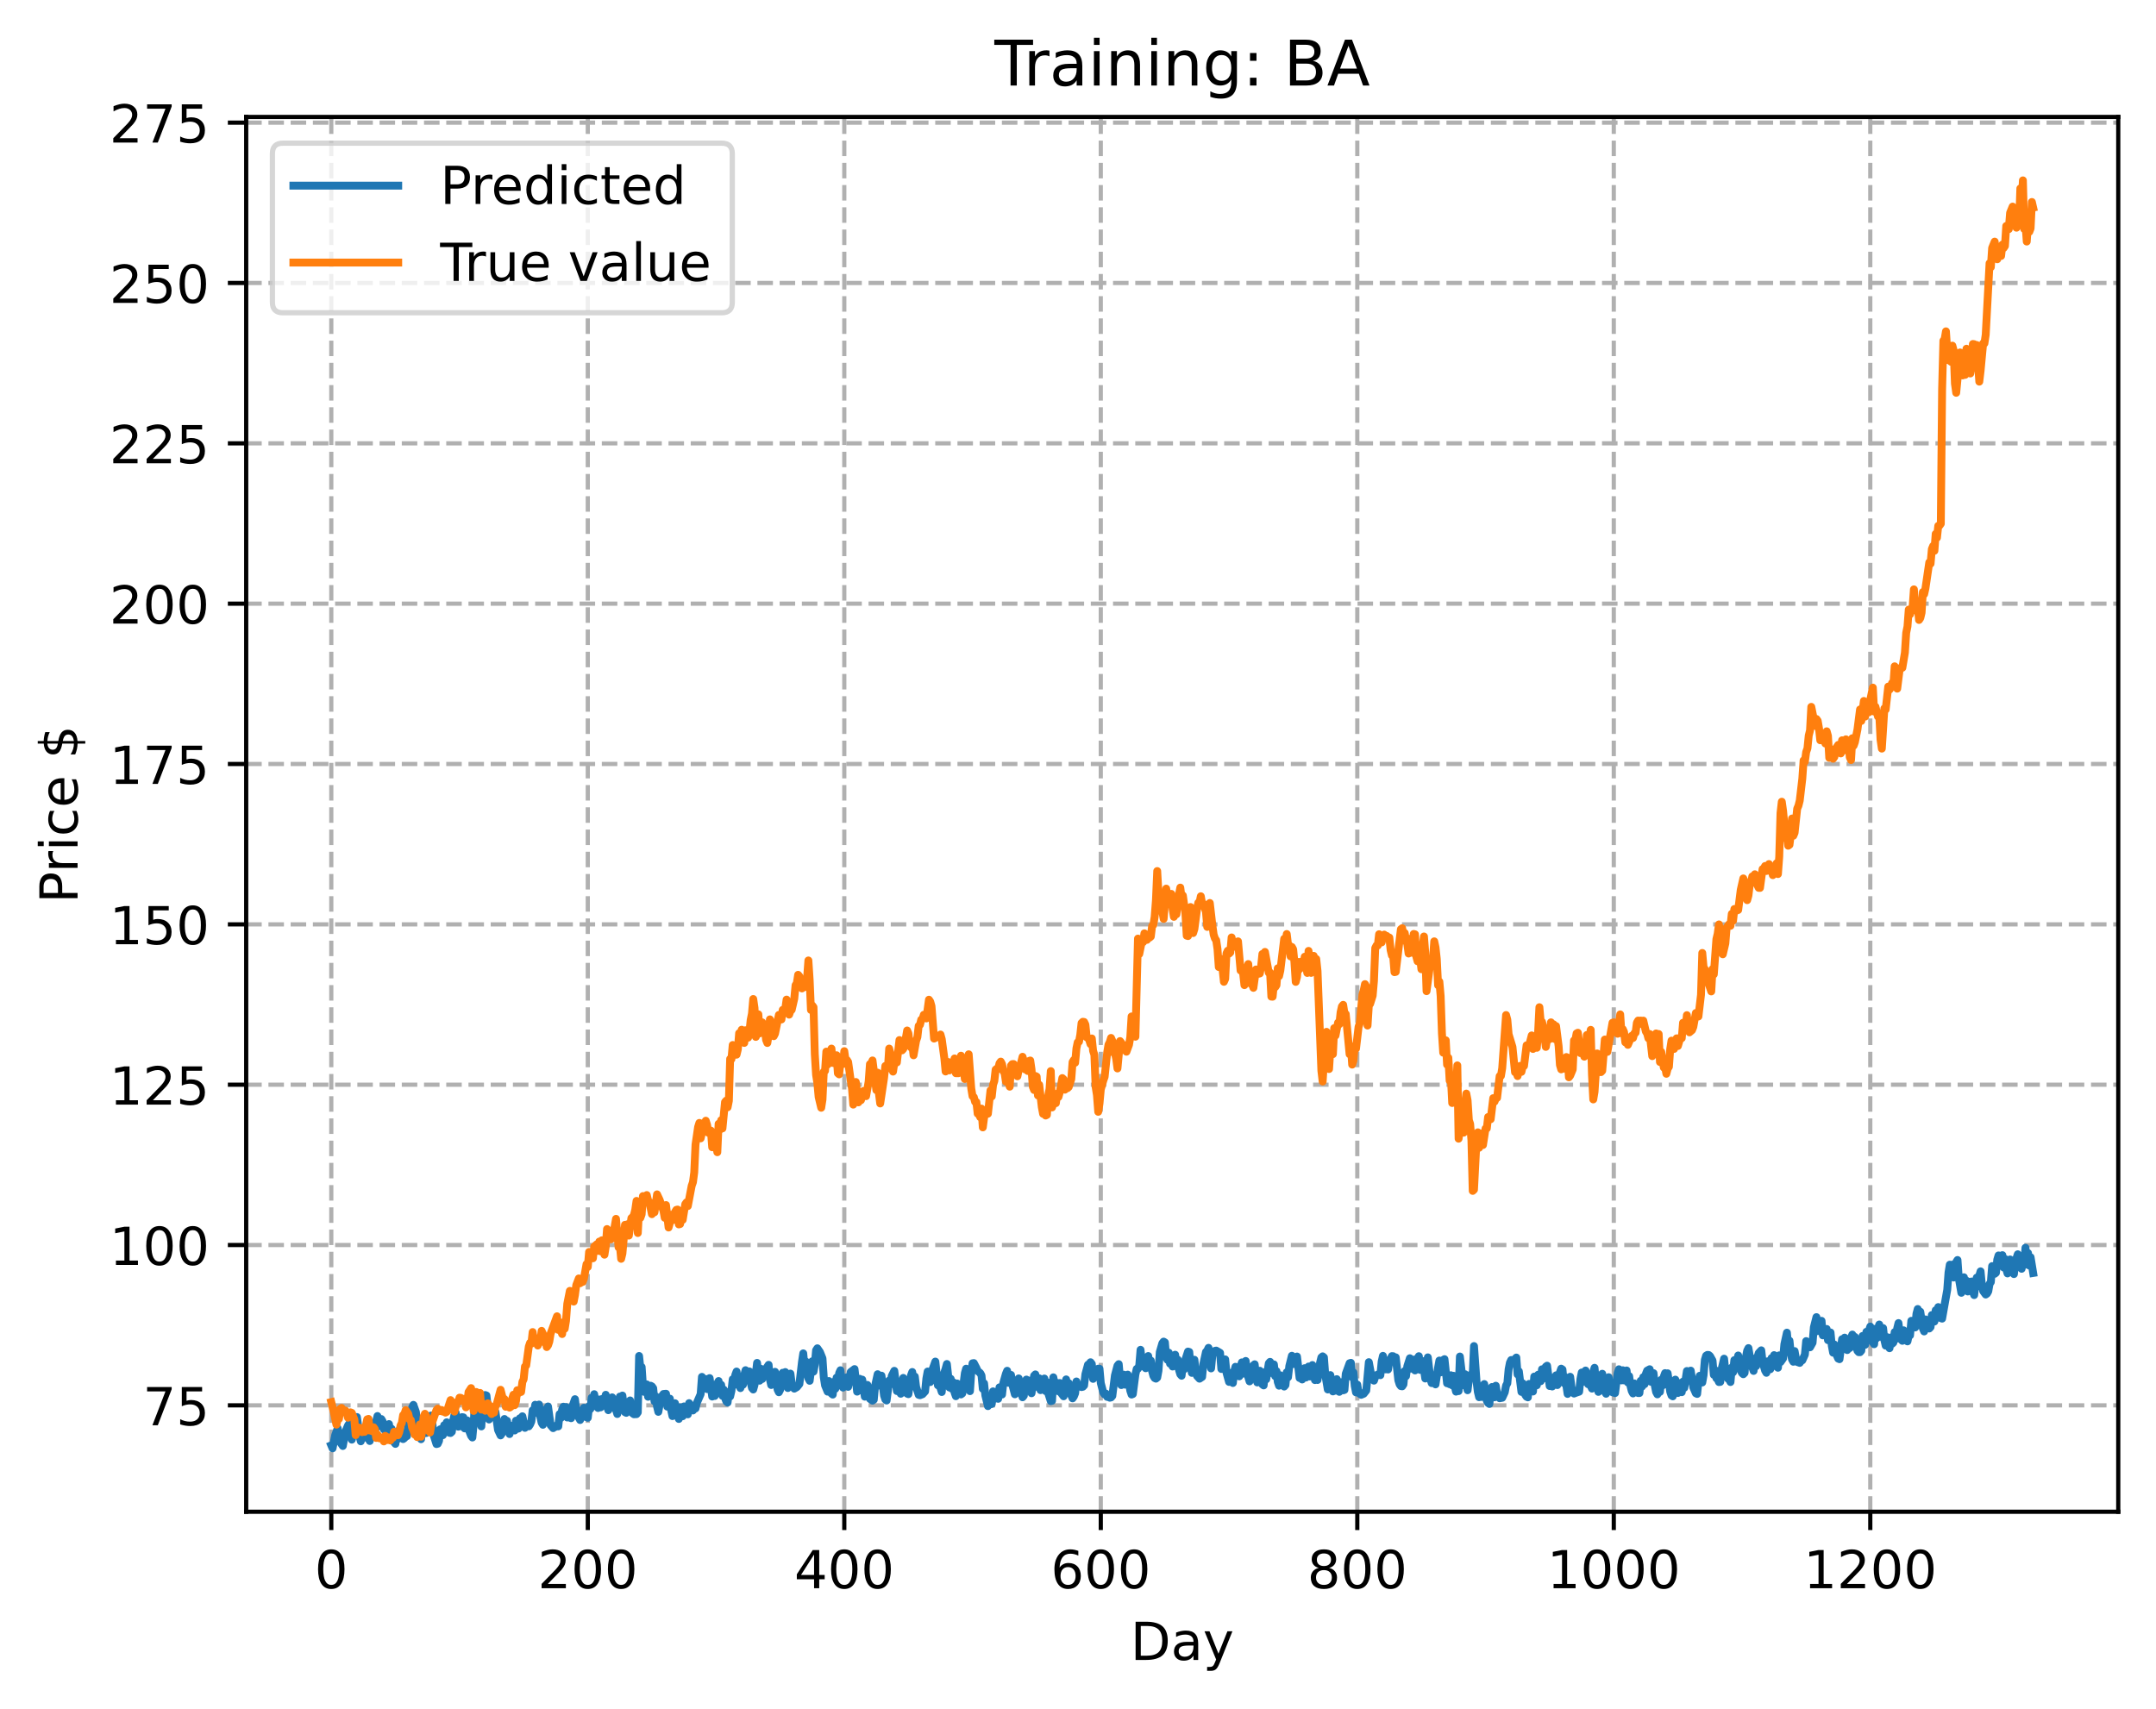 <?xml version="1.0" encoding="utf-8" standalone="no"?>
<!DOCTYPE svg PUBLIC "-//W3C//DTD SVG 1.1//EN"
  "http://www.w3.org/Graphics/SVG/1.1/DTD/svg11.dtd">
<!-- Created with matplotlib (https://matplotlib.org/) -->
<svg height="325.986pt" version="1.1" viewBox="0 0 411.286 325.986" width="411.286pt" xmlns="http://www.w3.org/2000/svg" xmlns:xlink="http://www.w3.org/1999/xlink">
 <defs>
  <style type="text/css">
*{stroke-linecap:butt;stroke-linejoin:round;}
  </style>
 </defs>
 <g id="figure_1">
  <g id="patch_1">
   <path d="M 0 325.986 
L 411.286 325.986 
L 411.286 0 
L 0 0 
z
" style="fill:#ffffff;"/>
  </g>
  <g id="axes_1">
   <g id="patch_2">
    <path d="M 46.966 288.43 
L 404.086 288.43 
L 404.086 22.318 
L 46.966 22.318 
z
" style="fill:#ffffff;"/>
   </g>
   <g id="matplotlib.axis_1">
    <g id="xtick_1">
     <g id="line2d_1">
      <path clip-path="url(#p1a74b3aefd)" d="M 63.198 288.43 
L 63.198 22.318 
" style="fill:none;stroke:#b0b0b0;stroke-dasharray:2.96,1.28;stroke-dashoffset:0;stroke-width:0.8;"/>
     </g>
     <g id="line2d_2">
      <defs>
       <path d="M 0 0 
L 0 3.5 
" id="m7c85d52260" style="stroke:#000000;stroke-width:0.8;"/>
      </defs>
      <g>
       <use style="stroke:#000000;stroke-width:0.8;" x="63.198" xlink:href="#m7c85d52260" y="288.43"/>
      </g>
     </g>
     <g id="text_1">
      <!-- 0 -->
      <defs>
       <path d="M 31.781 66.406 
Q 24.172 66.406 20.328 58.906 
Q 16.5 51.422 16.5 36.375 
Q 16.5 21.391 20.328 13.891 
Q 24.172 6.391 31.781 6.391 
Q 39.453 6.391 43.281 13.891 
Q 47.125 21.391 47.125 36.375 
Q 47.125 51.422 43.281 58.906 
Q 39.453 66.406 31.781 66.406 
z
M 31.781 74.219 
Q 44.047 74.219 50.516 64.516 
Q 56.984 54.828 56.984 36.375 
Q 56.984 17.969 50.516 8.266 
Q 44.047 -1.422 31.781 -1.422 
Q 19.531 -1.422 13.062 8.266 
Q 6.594 17.969 6.594 36.375 
Q 6.594 54.828 13.062 64.516 
Q 19.531 74.219 31.781 74.219 
z
" id="DejaVuSans-48"/>
      </defs>
      <g transform="translate(60.017 303.029)scale(0.1 -0.1)">
       <use xlink:href="#DejaVuSans-48"/>
      </g>
     </g>
    </g>
    <g id="xtick_2">
     <g id="line2d_3">
      <path clip-path="url(#p1a74b3aefd)" d="M 112.129 288.43 
L 112.129 22.318 
" style="fill:none;stroke:#b0b0b0;stroke-dasharray:2.96,1.28;stroke-dashoffset:0;stroke-width:0.8;"/>
     </g>
     <g id="line2d_4">
      <g>
       <use style="stroke:#000000;stroke-width:0.8;" x="112.129" xlink:href="#m7c85d52260" y="288.43"/>
      </g>
     </g>
     <g id="text_2">
      <!-- 200 -->
      <defs>
       <path d="M 19.188 8.297 
L 53.609 8.297 
L 53.609 0 
L 7.328 0 
L 7.328 8.297 
Q 12.938 14.109 22.625 23.891 
Q 32.328 33.688 34.812 36.531 
Q 39.547 41.844 41.422 45.531 
Q 43.312 49.219 43.312 52.781 
Q 43.312 58.594 39.234 62.25 
Q 35.156 65.922 28.609 65.922 
Q 23.969 65.922 18.812 64.312 
Q 13.672 62.703 7.812 59.422 
L 7.812 69.391 
Q 13.766 71.781 18.938 73 
Q 24.125 74.219 28.422 74.219 
Q 39.75 74.219 46.484 68.547 
Q 53.219 62.891 53.219 53.422 
Q 53.219 48.922 51.531 44.891 
Q 49.859 40.875 45.406 35.406 
Q 44.188 33.984 37.641 27.219 
Q 31.109 20.453 19.188 8.297 
z
" id="DejaVuSans-50"/>
      </defs>
      <g transform="translate(102.585 303.029)scale(0.1 -0.1)">
       <use xlink:href="#DejaVuSans-50"/>
       <use x="63.623" xlink:href="#DejaVuSans-48"/>
       <use x="127.246" xlink:href="#DejaVuSans-48"/>
      </g>
     </g>
    </g>
    <g id="xtick_3">
     <g id="line2d_5">
      <path clip-path="url(#p1a74b3aefd)" d="M 161.06 288.43 
L 161.06 22.318 
" style="fill:none;stroke:#b0b0b0;stroke-dasharray:2.96,1.28;stroke-dashoffset:0;stroke-width:0.8;"/>
     </g>
     <g id="line2d_6">
      <g>
       <use style="stroke:#000000;stroke-width:0.8;" x="161.06" xlink:href="#m7c85d52260" y="288.43"/>
      </g>
     </g>
     <g id="text_3">
      <!-- 400 -->
      <defs>
       <path d="M 37.797 64.312 
L 12.891 25.391 
L 37.797 25.391 
z
M 35.203 72.906 
L 47.609 72.906 
L 47.609 25.391 
L 58.016 25.391 
L 58.016 17.188 
L 47.609 17.188 
L 47.609 0 
L 37.797 0 
L 37.797 17.188 
L 4.891 17.188 
L 4.891 26.703 
z
" id="DejaVuSans-52"/>
      </defs>
      <g transform="translate(151.516 303.029)scale(0.1 -0.1)">
       <use xlink:href="#DejaVuSans-52"/>
       <use x="63.623" xlink:href="#DejaVuSans-48"/>
       <use x="127.246" xlink:href="#DejaVuSans-48"/>
      </g>
     </g>
    </g>
    <g id="xtick_4">
     <g id="line2d_7">
      <path clip-path="url(#p1a74b3aefd)" d="M 209.99 288.43 
L 209.99 22.318 
" style="fill:none;stroke:#b0b0b0;stroke-dasharray:2.96,1.28;stroke-dashoffset:0;stroke-width:0.8;"/>
     </g>
     <g id="line2d_8">
      <g>
       <use style="stroke:#000000;stroke-width:0.8;" x="209.99" xlink:href="#m7c85d52260" y="288.43"/>
      </g>
     </g>
     <g id="text_4">
      <!-- 600 -->
      <defs>
       <path d="M 33.016 40.375 
Q 26.375 40.375 22.484 35.828 
Q 18.609 31.297 18.609 23.391 
Q 18.609 15.531 22.484 10.953 
Q 26.375 6.391 33.016 6.391 
Q 39.656 6.391 43.531 10.953 
Q 47.406 15.531 47.406 23.391 
Q 47.406 31.297 43.531 35.828 
Q 39.656 40.375 33.016 40.375 
z
M 52.594 71.297 
L 52.594 62.312 
Q 48.875 64.062 45.094 64.984 
Q 41.312 65.922 37.594 65.922 
Q 27.828 65.922 22.672 59.328 
Q 17.531 52.734 16.797 39.406 
Q 19.672 43.656 24.016 45.922 
Q 28.375 48.188 33.594 48.188 
Q 44.578 48.188 50.953 41.516 
Q 57.328 34.859 57.328 23.391 
Q 57.328 12.156 50.688 5.359 
Q 44.047 -1.422 33.016 -1.422 
Q 20.359 -1.422 13.672 8.266 
Q 6.984 17.969 6.984 36.375 
Q 6.984 53.656 15.188 63.938 
Q 23.391 74.219 37.203 74.219 
Q 40.922 74.219 44.703 73.484 
Q 48.484 72.75 52.594 71.297 
z
" id="DejaVuSans-54"/>
      </defs>
      <g transform="translate(200.446 303.029)scale(0.1 -0.1)">
       <use xlink:href="#DejaVuSans-54"/>
       <use x="63.623" xlink:href="#DejaVuSans-48"/>
       <use x="127.246" xlink:href="#DejaVuSans-48"/>
      </g>
     </g>
    </g>
    <g id="xtick_5">
     <g id="line2d_9">
      <path clip-path="url(#p1a74b3aefd)" d="M 258.921 288.43 
L 258.921 22.318 
" style="fill:none;stroke:#b0b0b0;stroke-dasharray:2.96,1.28;stroke-dashoffset:0;stroke-width:0.8;"/>
     </g>
     <g id="line2d_10">
      <g>
       <use style="stroke:#000000;stroke-width:0.8;" x="258.921" xlink:href="#m7c85d52260" y="288.43"/>
      </g>
     </g>
     <g id="text_5">
      <!-- 800 -->
      <defs>
       <path d="M 31.781 34.625 
Q 24.75 34.625 20.719 30.859 
Q 16.703 27.094 16.703 20.516 
Q 16.703 13.922 20.719 10.156 
Q 24.75 6.391 31.781 6.391 
Q 38.812 6.391 42.859 10.172 
Q 46.922 13.969 46.922 20.516 
Q 46.922 27.094 42.891 30.859 
Q 38.875 34.625 31.781 34.625 
z
M 21.922 38.812 
Q 15.578 40.375 12.031 44.719 
Q 8.5 49.078 8.5 55.328 
Q 8.5 64.062 14.719 69.141 
Q 20.953 74.219 31.781 74.219 
Q 42.672 74.219 48.875 69.141 
Q 55.078 64.062 55.078 55.328 
Q 55.078 49.078 51.531 44.719 
Q 48 40.375 41.703 38.812 
Q 48.828 37.156 52.797 32.312 
Q 56.781 27.484 56.781 20.516 
Q 56.781 9.906 50.312 4.234 
Q 43.844 -1.422 31.781 -1.422 
Q 19.734 -1.422 13.25 4.234 
Q 6.781 9.906 6.781 20.516 
Q 6.781 27.484 10.781 32.312 
Q 14.797 37.156 21.922 38.812 
z
M 18.312 54.391 
Q 18.312 48.734 21.844 45.562 
Q 25.391 42.391 31.781 42.391 
Q 38.141 42.391 41.719 45.562 
Q 45.312 48.734 45.312 54.391 
Q 45.312 60.062 41.719 63.234 
Q 38.141 66.406 31.781 66.406 
Q 25.391 66.406 21.844 63.234 
Q 18.312 60.062 18.312 54.391 
z
" id="DejaVuSans-56"/>
      </defs>
      <g transform="translate(249.377 303.029)scale(0.1 -0.1)">
       <use xlink:href="#DejaVuSans-56"/>
       <use x="63.623" xlink:href="#DejaVuSans-48"/>
       <use x="127.246" xlink:href="#DejaVuSans-48"/>
      </g>
     </g>
    </g>
    <g id="xtick_6">
     <g id="line2d_11">
      <path clip-path="url(#p1a74b3aefd)" d="M 307.851 288.43 
L 307.851 22.318 
" style="fill:none;stroke:#b0b0b0;stroke-dasharray:2.96,1.28;stroke-dashoffset:0;stroke-width:0.8;"/>
     </g>
     <g id="line2d_12">
      <g>
       <use style="stroke:#000000;stroke-width:0.8;" x="307.851" xlink:href="#m7c85d52260" y="288.43"/>
      </g>
     </g>
     <g id="text_6">
      <!-- 1000 -->
      <defs>
       <path d="M 12.406 8.297 
L 28.516 8.297 
L 28.516 63.922 
L 10.984 60.406 
L 10.984 69.391 
L 28.422 72.906 
L 38.281 72.906 
L 38.281 8.297 
L 54.391 8.297 
L 54.391 0 
L 12.406 0 
z
" id="DejaVuSans-49"/>
      </defs>
      <g transform="translate(295.126 303.029)scale(0.1 -0.1)">
       <use xlink:href="#DejaVuSans-49"/>
       <use x="63.623" xlink:href="#DejaVuSans-48"/>
       <use x="127.246" xlink:href="#DejaVuSans-48"/>
       <use x="190.869" xlink:href="#DejaVuSans-48"/>
      </g>
     </g>
    </g>
    <g id="xtick_7">
     <g id="line2d_13">
      <path clip-path="url(#p1a74b3aefd)" d="M 356.782 288.43 
L 356.782 22.318 
" style="fill:none;stroke:#b0b0b0;stroke-dasharray:2.96,1.28;stroke-dashoffset:0;stroke-width:0.8;"/>
     </g>
     <g id="line2d_14">
      <g>
       <use style="stroke:#000000;stroke-width:0.8;" x="356.782" xlink:href="#m7c85d52260" y="288.43"/>
      </g>
     </g>
     <g id="text_7">
      <!-- 1200 -->
      <g transform="translate(344.057 303.029)scale(0.1 -0.1)">
       <use xlink:href="#DejaVuSans-49"/>
       <use x="63.623" xlink:href="#DejaVuSans-50"/>
       <use x="127.246" xlink:href="#DejaVuSans-48"/>
       <use x="190.869" xlink:href="#DejaVuSans-48"/>
      </g>
     </g>
    </g>
    <g id="text_8">
     <!-- Day -->
     <defs>
      <path d="M 19.672 64.797 
L 19.672 8.109 
L 31.594 8.109 
Q 46.688 8.109 53.688 14.938 
Q 60.688 21.781 60.688 36.531 
Q 60.688 51.172 53.688 57.984 
Q 46.688 64.797 31.594 64.797 
z
M 9.812 72.906 
L 30.078 72.906 
Q 51.266 72.906 61.172 64.094 
Q 71.094 55.281 71.094 36.531 
Q 71.094 17.672 61.125 8.828 
Q 51.172 0 30.078 0 
L 9.812 0 
z
" id="DejaVuSans-68"/>
      <path d="M 34.281 27.484 
Q 23.391 27.484 19.188 25 
Q 14.984 22.516 14.984 16.5 
Q 14.984 11.719 18.141 8.906 
Q 21.297 6.109 26.703 6.109 
Q 34.188 6.109 38.703 11.406 
Q 43.219 16.703 43.219 25.484 
L 43.219 27.484 
z
M 52.203 31.203 
L 52.203 0 
L 43.219 0 
L 43.219 8.297 
Q 40.141 3.328 35.547 0.953 
Q 30.953 -1.422 24.312 -1.422 
Q 15.922 -1.422 10.953 3.297 
Q 6 8.016 6 15.922 
Q 6 25.141 12.172 29.828 
Q 18.359 34.516 30.609 34.516 
L 43.219 34.516 
L 43.219 35.406 
Q 43.219 41.609 39.141 45 
Q 35.062 48.391 27.688 48.391 
Q 23 48.391 18.547 47.266 
Q 14.109 46.141 10.016 43.891 
L 10.016 52.203 
Q 14.938 54.109 19.578 55.047 
Q 24.219 56 28.609 56 
Q 40.484 56 46.344 49.844 
Q 52.203 43.703 52.203 31.203 
z
" id="DejaVuSans-97"/>
      <path d="M 32.172 -5.078 
Q 28.375 -14.844 24.75 -17.812 
Q 21.141 -20.797 15.094 -20.797 
L 7.906 -20.797 
L 7.906 -13.281 
L 13.188 -13.281 
Q 16.891 -13.281 18.938 -11.516 
Q 21 -9.766 23.484 -3.219 
L 25.094 0.875 
L 2.984 54.688 
L 12.5 54.688 
L 29.594 11.922 
L 46.688 54.688 
L 56.203 54.688 
z
" id="DejaVuSans-121"/>
     </defs>
     <g transform="translate(215.652 316.707)scale(0.1 -0.1)">
      <use xlink:href="#DejaVuSans-68"/>
      <use x="77.002" xlink:href="#DejaVuSans-97"/>
      <use x="138.281" xlink:href="#DejaVuSans-121"/>
     </g>
    </g>
   </g>
   <g id="matplotlib.axis_2">
    <g id="ytick_1">
     <g id="line2d_15">
      <path clip-path="url(#p1a74b3aefd)" d="M 46.966 268.135 
L 404.086 268.135 
" style="fill:none;stroke:#b0b0b0;stroke-dasharray:2.96,1.28;stroke-dashoffset:0;stroke-width:0.8;"/>
     </g>
     <g id="line2d_16">
      <defs>
       <path d="M 0 0 
L -3.5 0 
" id="m0c592a5f98" style="stroke:#000000;stroke-width:0.8;"/>
      </defs>
      <g>
       <use style="stroke:#000000;stroke-width:0.8;" x="46.966" xlink:href="#m0c592a5f98" y="268.135"/>
      </g>
     </g>
     <g id="text_9">
      <!-- 75 -->
      <defs>
       <path d="M 8.203 72.906 
L 55.078 72.906 
L 55.078 68.703 
L 28.609 0 
L 18.312 0 
L 43.219 64.594 
L 8.203 64.594 
z
" id="DejaVuSans-55"/>
       <path d="M 10.797 72.906 
L 49.516 72.906 
L 49.516 64.594 
L 19.828 64.594 
L 19.828 46.734 
Q 21.969 47.469 24.109 47.828 
Q 26.266 48.188 28.422 48.188 
Q 40.625 48.188 47.75 41.5 
Q 54.891 34.812 54.891 23.391 
Q 54.891 11.625 47.562 5.094 
Q 40.234 -1.422 26.906 -1.422 
Q 22.312 -1.422 17.547 -0.641 
Q 12.797 0.141 7.719 1.703 
L 7.719 11.625 
Q 12.109 9.234 16.797 8.062 
Q 21.484 6.891 26.703 6.891 
Q 35.156 6.891 40.078 11.328 
Q 45.016 15.766 45.016 23.391 
Q 45.016 31 40.078 35.438 
Q 35.156 39.891 26.703 39.891 
Q 22.75 39.891 18.812 39.016 
Q 14.891 38.141 10.797 36.281 
z
" id="DejaVuSans-53"/>
      </defs>
      <g transform="translate(27.241 271.934)scale(0.1 -0.1)">
       <use xlink:href="#DejaVuSans-55"/>
       <use x="63.623" xlink:href="#DejaVuSans-53"/>
      </g>
     </g>
    </g>
    <g id="ytick_2">
     <g id="line2d_17">
      <path clip-path="url(#p1a74b3aefd)" d="M 46.966 237.543 
L 404.086 237.543 
" style="fill:none;stroke:#b0b0b0;stroke-dasharray:2.96,1.28;stroke-dashoffset:0;stroke-width:0.8;"/>
     </g>
     <g id="line2d_18">
      <g>
       <use style="stroke:#000000;stroke-width:0.8;" x="46.966" xlink:href="#m0c592a5f98" y="237.543"/>
      </g>
     </g>
     <g id="text_10">
      <!-- 100 -->
      <g transform="translate(20.878 241.342)scale(0.1 -0.1)">
       <use xlink:href="#DejaVuSans-49"/>
       <use x="63.623" xlink:href="#DejaVuSans-48"/>
       <use x="127.246" xlink:href="#DejaVuSans-48"/>
      </g>
     </g>
    </g>
    <g id="ytick_3">
     <g id="line2d_19">
      <path clip-path="url(#p1a74b3aefd)" d="M 46.966 206.951 
L 404.086 206.951 
" style="fill:none;stroke:#b0b0b0;stroke-dasharray:2.96,1.28;stroke-dashoffset:0;stroke-width:0.8;"/>
     </g>
     <g id="line2d_20">
      <g>
       <use style="stroke:#000000;stroke-width:0.8;" x="46.966" xlink:href="#m0c592a5f98" y="206.951"/>
      </g>
     </g>
     <g id="text_11">
      <!-- 125 -->
      <g transform="translate(20.878 210.751)scale(0.1 -0.1)">
       <use xlink:href="#DejaVuSans-49"/>
       <use x="63.623" xlink:href="#DejaVuSans-50"/>
       <use x="127.246" xlink:href="#DejaVuSans-53"/>
      </g>
     </g>
    </g>
    <g id="ytick_4">
     <g id="line2d_21">
      <path clip-path="url(#p1a74b3aefd)" d="M 46.966 176.36 
L 404.086 176.36 
" style="fill:none;stroke:#b0b0b0;stroke-dasharray:2.96,1.28;stroke-dashoffset:0;stroke-width:0.8;"/>
     </g>
     <g id="line2d_22">
      <g>
       <use style="stroke:#000000;stroke-width:0.8;" x="46.966" xlink:href="#m0c592a5f98" y="176.36"/>
      </g>
     </g>
     <g id="text_12">
      <!-- 150 -->
      <g transform="translate(20.878 180.159)scale(0.1 -0.1)">
       <use xlink:href="#DejaVuSans-49"/>
       <use x="63.623" xlink:href="#DejaVuSans-53"/>
       <use x="127.246" xlink:href="#DejaVuSans-48"/>
      </g>
     </g>
    </g>
    <g id="ytick_5">
     <g id="line2d_23">
      <path clip-path="url(#p1a74b3aefd)" d="M 46.966 145.768 
L 404.086 145.768 
" style="fill:none;stroke:#b0b0b0;stroke-dasharray:2.96,1.28;stroke-dashoffset:0;stroke-width:0.8;"/>
     </g>
     <g id="line2d_24">
      <g>
       <use style="stroke:#000000;stroke-width:0.8;" x="46.966" xlink:href="#m0c592a5f98" y="145.768"/>
      </g>
     </g>
     <g id="text_13">
      <!-- 175 -->
      <g transform="translate(20.878 149.567)scale(0.1 -0.1)">
       <use xlink:href="#DejaVuSans-49"/>
       <use x="63.623" xlink:href="#DejaVuSans-55"/>
       <use x="127.246" xlink:href="#DejaVuSans-53"/>
      </g>
     </g>
    </g>
    <g id="ytick_6">
     <g id="line2d_25">
      <path clip-path="url(#p1a74b3aefd)" d="M 46.966 115.176 
L 404.086 115.176 
" style="fill:none;stroke:#b0b0b0;stroke-dasharray:2.96,1.28;stroke-dashoffset:0;stroke-width:0.8;"/>
     </g>
     <g id="line2d_26">
      <g>
       <use style="stroke:#000000;stroke-width:0.8;" x="46.966" xlink:href="#m0c592a5f98" y="115.176"/>
      </g>
     </g>
     <g id="text_14">
      <!-- 200 -->
      <g transform="translate(20.878 118.975)scale(0.1 -0.1)">
       <use xlink:href="#DejaVuSans-50"/>
       <use x="63.623" xlink:href="#DejaVuSans-48"/>
       <use x="127.246" xlink:href="#DejaVuSans-48"/>
      </g>
     </g>
    </g>
    <g id="ytick_7">
     <g id="line2d_27">
      <path clip-path="url(#p1a74b3aefd)" d="M 46.966 84.585 
L 404.086 84.585 
" style="fill:none;stroke:#b0b0b0;stroke-dasharray:2.96,1.28;stroke-dashoffset:0;stroke-width:0.8;"/>
     </g>
     <g id="line2d_28">
      <g>
       <use style="stroke:#000000;stroke-width:0.8;" x="46.966" xlink:href="#m0c592a5f98" y="84.585"/>
      </g>
     </g>
     <g id="text_15">
      <!-- 225 -->
      <g transform="translate(20.878 88.384)scale(0.1 -0.1)">
       <use xlink:href="#DejaVuSans-50"/>
       <use x="63.623" xlink:href="#DejaVuSans-50"/>
       <use x="127.246" xlink:href="#DejaVuSans-53"/>
      </g>
     </g>
    </g>
    <g id="ytick_8">
     <g id="line2d_29">
      <path clip-path="url(#p1a74b3aefd)" d="M 46.966 53.993 
L 404.086 53.993 
" style="fill:none;stroke:#b0b0b0;stroke-dasharray:2.96,1.28;stroke-dashoffset:0;stroke-width:0.8;"/>
     </g>
     <g id="line2d_30">
      <g>
       <use style="stroke:#000000;stroke-width:0.8;" x="46.966" xlink:href="#m0c592a5f98" y="53.993"/>
      </g>
     </g>
     <g id="text_16">
      <!-- 250 -->
      <g transform="translate(20.878 57.792)scale(0.1 -0.1)">
       <use xlink:href="#DejaVuSans-50"/>
       <use x="63.623" xlink:href="#DejaVuSans-53"/>
       <use x="127.246" xlink:href="#DejaVuSans-48"/>
      </g>
     </g>
    </g>
    <g id="ytick_9">
     <g id="line2d_31">
      <path clip-path="url(#p1a74b3aefd)" d="M 46.966 23.401 
L 404.086 23.401 
" style="fill:none;stroke:#b0b0b0;stroke-dasharray:2.96,1.28;stroke-dashoffset:0;stroke-width:0.8;"/>
     </g>
     <g id="line2d_32">
      <g>
       <use style="stroke:#000000;stroke-width:0.8;" x="46.966" xlink:href="#m0c592a5f98" y="23.401"/>
      </g>
     </g>
     <g id="text_17">
      <!-- 275 -->
      <g transform="translate(20.878 27.2)scale(0.1 -0.1)">
       <use xlink:href="#DejaVuSans-50"/>
       <use x="63.623" xlink:href="#DejaVuSans-55"/>
       <use x="127.246" xlink:href="#DejaVuSans-53"/>
      </g>
     </g>
    </g>
    <g id="text_18">
     <!-- Price $ -->
     <defs>
      <path d="M 19.672 64.797 
L 19.672 37.406 
L 32.078 37.406 
Q 38.969 37.406 42.719 40.969 
Q 46.484 44.531 46.484 51.125 
Q 46.484 57.672 42.719 61.234 
Q 38.969 64.797 32.078 64.797 
z
M 9.812 72.906 
L 32.078 72.906 
Q 44.344 72.906 50.609 67.359 
Q 56.891 61.812 56.891 51.125 
Q 56.891 40.328 50.609 34.812 
Q 44.344 29.297 32.078 29.297 
L 19.672 29.297 
L 19.672 0 
L 9.812 0 
z
" id="DejaVuSans-80"/>
      <path d="M 41.109 46.297 
Q 39.594 47.172 37.812 47.578 
Q 36.031 48 33.891 48 
Q 26.266 48 22.188 43.047 
Q 18.109 38.094 18.109 28.812 
L 18.109 0 
L 9.078 0 
L 9.078 54.688 
L 18.109 54.688 
L 18.109 46.188 
Q 20.953 51.172 25.484 53.578 
Q 30.031 56 36.531 56 
Q 37.453 56 38.578 55.875 
Q 39.703 55.766 41.062 55.516 
z
" id="DejaVuSans-114"/>
      <path d="M 9.422 54.688 
L 18.406 54.688 
L 18.406 0 
L 9.422 0 
z
M 9.422 75.984 
L 18.406 75.984 
L 18.406 64.594 
L 9.422 64.594 
z
" id="DejaVuSans-105"/>
      <path d="M 48.781 52.594 
L 48.781 44.188 
Q 44.969 46.297 41.141 47.344 
Q 37.312 48.391 33.406 48.391 
Q 24.656 48.391 19.812 42.844 
Q 14.984 37.312 14.984 27.297 
Q 14.984 17.281 19.812 11.734 
Q 24.656 6.203 33.406 6.203 
Q 37.312 6.203 41.141 7.25 
Q 44.969 8.297 48.781 10.406 
L 48.781 2.094 
Q 45.016 0.344 40.984 -0.531 
Q 36.969 -1.422 32.422 -1.422 
Q 20.062 -1.422 12.781 6.344 
Q 5.516 14.109 5.516 27.297 
Q 5.516 40.672 12.859 48.328 
Q 20.219 56 33.016 56 
Q 37.156 56 41.109 55.141 
Q 45.062 54.297 48.781 52.594 
z
" id="DejaVuSans-99"/>
      <path d="M 56.203 29.594 
L 56.203 25.203 
L 14.891 25.203 
Q 15.484 15.922 20.484 11.062 
Q 25.484 6.203 34.422 6.203 
Q 39.594 6.203 44.453 7.469 
Q 49.312 8.734 54.109 11.281 
L 54.109 2.781 
Q 49.266 0.734 44.188 -0.344 
Q 39.109 -1.422 33.891 -1.422 
Q 20.797 -1.422 13.156 6.188 
Q 5.516 13.812 5.516 26.812 
Q 5.516 40.234 12.766 48.109 
Q 20.016 56 32.328 56 
Q 43.359 56 49.781 48.891 
Q 56.203 41.797 56.203 29.594 
z
M 47.219 32.234 
Q 47.125 39.594 43.094 43.984 
Q 39.062 48.391 32.422 48.391 
Q 24.906 48.391 20.391 44.141 
Q 15.875 39.891 15.188 32.172 
z
" id="DejaVuSans-101"/>
      <path id="DejaVuSans-32"/>
      <path d="M 33.797 -14.703 
L 28.906 -14.703 
L 28.859 0 
Q 23.734 0.094 18.609 1.188 
Q 13.484 2.297 8.297 4.5 
L 8.297 13.281 
Q 13.281 10.156 18.375 8.562 
Q 23.484 6.984 28.906 6.938 
L 28.906 29.203 
Q 18.109 30.953 13.203 35.156 
Q 8.297 39.359 8.297 46.688 
Q 8.297 54.641 13.625 59.219 
Q 18.953 63.812 28.906 64.5 
L 28.906 75.984 
L 33.797 75.984 
L 33.797 64.656 
Q 38.328 64.453 42.578 63.688 
Q 46.828 62.938 50.875 61.625 
L 50.875 53.078 
Q 46.828 55.125 42.547 56.25 
Q 38.281 57.375 33.797 57.562 
L 33.797 36.719 
Q 44.875 35.016 50.094 30.609 
Q 55.328 26.219 55.328 18.609 
Q 55.328 10.359 49.781 5.594 
Q 44.234 0.828 33.797 0.094 
z
M 28.906 37.594 
L 28.906 57.625 
Q 23.25 56.984 20.266 54.391 
Q 17.281 51.812 17.281 47.516 
Q 17.281 43.312 20.031 40.969 
Q 22.797 38.625 28.906 37.594 
z
M 33.797 28.219 
L 33.797 7.078 
Q 39.984 7.906 43.141 10.594 
Q 46.297 13.281 46.297 17.672 
Q 46.297 21.969 43.281 24.5 
Q 40.281 27.047 33.797 28.219 
z
" id="DejaVuSans-36"/>
     </defs>
     <g transform="translate(14.798 172.342)rotate(-90)scale(0.1 -0.1)">
      <use xlink:href="#DejaVuSans-80"/>
      <use x="58.553" xlink:href="#DejaVuSans-114"/>
      <use x="99.666" xlink:href="#DejaVuSans-105"/>
      <use x="127.449" xlink:href="#DejaVuSans-99"/>
      <use x="182.43" xlink:href="#DejaVuSans-101"/>
      <use x="243.953" xlink:href="#DejaVuSans-32"/>
      <use x="275.74" xlink:href="#DejaVuSans-36"/>
     </g>
    </g>
   </g>
   <g id="line2d_33">
    <path clip-path="url(#p1a74b3aefd)" d="M 63.198 275.753 
L 63.443 276.334 
L 63.932 273.85 
L 64.422 272.523 
L 64.911 275.166 
L 65.4 275.886 
L 65.89 273.159 
L 66.379 271.979 
L 66.623 271.612 
L 66.868 273.651 
L 67.113 274.675 
L 67.602 272.629 
L 67.847 271.858 
L 68.091 270.361 
L 68.581 273.988 
L 68.825 274.995 
L 69.315 272.796 
L 69.559 274.291 
L 69.804 272.874 
L 70.049 273.971 
L 70.538 274.935 
L 70.783 272.155 
L 71.027 273.442 
L 71.272 271.887 
L 71.517 273.071 
L 71.761 271.188 
L 72.006 270.169 
L 72.251 272.117 
L 72.495 271.018 
L 72.74 270.744 
L 72.984 271.165 
L 73.229 272.713 
L 73.474 271.781 
L 73.718 273.371 
L 73.963 272.198 
L 74.208 271.705 
L 74.452 273.534 
L 74.697 272.598 
L 74.942 274.321 
L 75.186 275.191 
L 75.431 275.484 
L 75.676 273.77 
L 75.92 274.537 
L 76.165 272.842 
L 76.41 274.059 
L 76.899 274.567 
L 77.144 274.393 
L 77.388 273.925 
L 77.633 274.008 
L 77.878 271.583 
L 78.611 268.563 
L 78.856 268.04 
L 79.345 269.403 
L 79.59 272.198 
L 79.835 271.604 
L 80.079 273.721 
L 80.324 274.594 
L 80.569 272.709 
L 80.813 273.533 
L 81.058 273.184 
L 81.303 273.415 
L 81.547 271.241 
L 81.792 270.254 
L 82.281 270.066 
L 82.771 273.976 
L 83.26 275.522 
L 83.505 275.454 
L 83.749 274.922 
L 83.994 272.692 
L 84.239 273.654 
L 84.483 273.826 
L 84.728 271.925 
L 84.972 272.983 
L 85.217 271.363 
L 85.462 272.733 
L 85.706 273.363 
L 85.951 273.406 
L 86.196 273.18 
L 86.44 271.052 
L 86.685 269.968 
L 86.93 269.515 
L 87.174 271.338 
L 87.419 272.2 
L 87.664 270.509 
L 87.908 272.135 
L 88.153 270.377 
L 88.398 270.419 
L 88.642 272.53 
L 88.887 271.34 
L 89.132 271.01 
L 89.376 272.679 
L 89.866 273.942 
L 90.11 274.267 
L 90.355 271.67 
L 90.599 267.486 
L 91.089 270.657 
L 91.333 268.66 
L 91.823 272.153 
L 92.067 268.054 
L 92.312 267.38 
L 92.557 266.16 
L 92.801 266.254 
L 93.291 270.829 
L 93.78 269.163 
L 94.025 268.525 
L 94.269 270.397 
L 94.514 269.375 
L 95.003 272.823 
L 95.493 273.869 
L 95.737 273.511 
L 95.982 271.508 
L 96.227 270.734 
L 96.471 272.492 
L 96.716 271.074 
L 96.96 272.777 
L 97.205 273.611 
L 97.45 272.021 
L 97.694 272.56 
L 97.939 272.636 
L 98.184 272.931 
L 98.428 271.061 
L 98.673 272.604 
L 98.918 272.559 
L 99.162 270.601 
L 99.407 271.704 
L 99.652 270.219 
L 100.141 272.427 
L 100.386 271.703 
L 100.875 272.144 
L 101.12 271.779 
L 101.364 271.203 
L 101.609 269.08 
L 101.854 269.658 
L 102.098 268.02 
L 102.343 269.565 
L 102.587 268.336 
L 102.832 267.979 
L 103.077 270.331 
L 103.321 271.449 
L 103.566 271.842 
L 104.055 269.153 
L 104.545 268.349 
L 105.034 271.918 
L 105.523 272.481 
L 105.768 272.267 
L 106.013 272.225 
L 106.257 271.904 
L 106.502 272.148 
L 106.747 269.795 
L 106.991 270.548 
L 107.236 268.927 
L 107.481 268.393 
L 107.725 269.728 
L 107.97 268.443 
L 108.215 270.454 
L 108.459 270.114 
L 108.704 270.489 
L 108.948 270.585 
L 109.193 268.336 
L 109.682 266.954 
L 109.927 269.039 
L 110.172 270.041 
L 110.661 270.932 
L 110.906 269.186 
L 111.15 270.354 
L 111.395 268.589 
L 111.64 270.011 
L 111.884 270.404 
L 112.129 270.504 
L 112.374 268.279 
L 112.618 268.841 
L 112.863 266.673 
L 113.108 268.322 
L 113.352 266.002 
L 113.597 267.558 
L 114.086 268.639 
L 114.331 267.014 
L 114.575 268.518 
L 114.82 266.925 
L 115.065 268.178 
L 115.554 266.117 
L 115.799 268.294 
L 116.043 269.054 
L 116.288 267.489 
L 116.777 266.604 
L 117.022 268.602 
L 117.267 267.362 
L 117.511 268.989 
L 117.756 269.785 
L 118.245 266.458 
L 118.49 267.349 
L 118.735 266.264 
L 118.979 268.591 
L 119.224 269.44 
L 119.469 269.564 
L 119.713 267.485 
L 119.958 268.857 
L 120.203 267.194 
L 120.447 269.031 
L 120.692 269.665 
L 120.936 269.833 
L 121.426 269.811 
L 121.67 269.476 
L 121.915 258.71 
L 122.16 261.038 
L 122.404 260.81 
L 122.649 264.387 
L 122.894 265.56 
L 123.138 264.203 
L 123.383 264.139 
L 123.628 266.493 
L 123.872 264.606 
L 124.117 264.385 
L 124.362 264.519 
L 124.606 264.861 
L 124.851 267.359 
L 125.096 266.419 
L 125.34 268.349 
L 125.585 269.374 
L 126.074 266.642 
L 126.563 265.963 
L 127.053 265.919 
L 127.297 268.383 
L 127.542 267.224 
L 127.787 266.854 
L 128.031 269.03 
L 128.276 270.182 
L 128.765 267.732 
L 129.01 269.479 
L 129.499 270.729 
L 129.744 268.501 
L 129.989 269.743 
L 130.233 270.208 
L 130.478 268.336 
L 130.723 269.275 
L 131.212 269.849 
L 131.457 267.711 
L 131.701 268.798 
L 132.191 269.108 
L 132.435 268.775 
L 132.68 268.725 
L 132.924 267.677 
L 133.658 265.987 
L 133.903 262.698 
L 134.148 264.151 
L 134.392 264.796 
L 134.637 263.114 
L 134.882 265.031 
L 135.126 263.615 
L 135.371 262.935 
L 135.86 266.455 
L 136.105 264.65 
L 136.35 266.347 
L 136.839 263.925 
L 137.084 263.491 
L 137.328 265.542 
L 137.573 264.214 
L 137.818 266.316 
L 138.062 265.129 
L 138.307 266.727 
L 138.551 267.369 
L 138.796 267.604 
L 139.041 265.574 
L 139.285 266.438 
L 139.53 265.373 
L 139.775 263.153 
L 140.019 264.269 
L 140.264 262.336 
L 140.509 261.679 
L 140.753 263.537 
L 141.243 264.842 
L 141.487 262.829 
L 141.732 264.207 
L 141.977 262.35 
L 142.221 261.425 
L 142.466 263.265 
L 142.711 262.042 
L 142.955 261.657 
L 143.2 263.748 
L 143.445 264.811 
L 143.689 265.106 
L 143.934 264.234 
L 144.423 260.032 
L 144.668 262.248 
L 144.912 263.428 
L 145.157 261.158 
L 145.402 263.11 
L 145.646 261.697 
L 145.891 261.48 
L 146.625 260.401 
L 146.87 263.165 
L 147.114 264.252 
L 147.359 262.794 
L 147.604 262.084 
L 147.848 261.735 
L 148.338 265.132 
L 148.582 265.633 
L 148.827 265.158 
L 149.072 262.81 
L 149.316 261.913 
L 149.561 263.198 
L 149.806 261.781 
L 150.05 263.951 
L 150.295 264.827 
L 150.539 262.991 
L 150.784 262.075 
L 151.029 263.933 
L 151.518 264.944 
L 152.007 264.662 
L 152.497 264.053 
L 152.986 259.849 
L 153.231 258.215 
L 153.475 260.802 
L 153.72 259.762 
L 153.965 261.919 
L 154.209 262.994 
L 154.454 263.451 
L 154.943 259.725 
L 155.188 261.704 
L 155.433 260.382 
L 155.677 257.627 
L 155.922 257.246 
L 156.411 257.958 
L 156.9 259.173 
L 157.145 262.78 
L 157.39 264.331 
L 157.879 265.52 
L 158.124 263.49 
L 158.368 265.326 
L 158.613 265.877 
L 158.858 266.079 
L 159.102 263.621 
L 159.347 264.975 
L 159.592 262.837 
L 159.836 264.352 
L 160.081 261.97 
L 160.326 261.433 
L 160.57 263.717 
L 160.815 264.745 
L 161.06 263.059 
L 161.304 264.44 
L 161.549 262.78 
L 161.794 264.606 
L 162.283 261.77 
L 163.017 261.211 
L 163.506 265.52 
L 163.995 263.064 
L 164.24 265.276 
L 164.485 263.221 
L 164.974 266.475 
L 165.219 264.939 
L 165.463 264.234 
L 165.708 266.092 
L 165.953 266.897 
L 166.442 267.239 
L 166.687 267.064 
L 166.931 264.411 
L 167.421 262.19 
L 167.665 264.348 
L 167.91 262.85 
L 168.154 262.466 
L 168.644 266.26 
L 168.888 267.007 
L 169.133 267.212 
L 169.622 263.394 
L 169.867 264.157 
L 170.112 262.521 
L 170.601 261.546 
L 171.09 265.404 
L 171.335 263.967 
L 171.58 265.389 
L 171.824 265.918 
L 172.069 263.772 
L 172.314 262.899 
L 172.803 265.544 
L 173.048 265.901 
L 173.292 265.998 
L 173.782 262.416 
L 174.026 261.769 
L 174.271 263.962 
L 174.515 262.63 
L 174.76 264.6 
L 175.249 266.129 
L 175.494 266.199 
L 175.983 266.011 
L 176.473 265.479 
L 176.717 263.01 
L 176.962 261.68 
L 177.207 263.025 
L 177.451 263.694 
L 177.696 261.826 
L 178.43 259.779 
L 178.919 264.311 
L 179.164 263.16 
L 179.409 264.832 
L 179.653 265.589 
L 179.898 262.626 
L 180.387 261.144 
L 180.632 260.243 
L 181.121 264.734 
L 181.366 263.071 
L 181.61 264.977 
L 181.855 263.732 
L 182.1 265.701 
L 182.344 266.389 
L 182.589 263.963 
L 182.834 264.522 
L 183.323 266.05 
L 183.568 265.862 
L 184.057 261.99 
L 184.302 261.137 
L 184.546 263.696 
L 184.791 265.072 
L 185.036 265.423 
L 185.28 261.75 
L 185.525 260.109 
L 185.77 260.066 
L 186.259 261.004 
L 186.503 261.563 
L 186.993 261.979 
L 187.237 262.436 
L 187.482 264.981 
L 187.727 263.934 
L 187.971 266.253 
L 188.461 268.282 
L 188.705 266.699 
L 188.95 267.936 
L 189.195 267.872 
L 189.439 265.462 
L 189.684 266.437 
L 189.929 266.842 
L 190.173 266.765 
L 190.418 266.882 
L 190.663 264.696 
L 190.907 265.776 
L 191.152 266.069 
L 191.397 263.86 
L 191.886 262.125 
L 192.13 261.536 
L 192.375 263.829 
L 192.864 262.324 
L 193.109 264.167 
L 193.598 266.025 
L 194.088 263.622 
L 194.332 262.991 
L 194.577 264.981 
L 195.066 266.591 
L 195.311 266.289 
L 195.556 264.285 
L 195.8 263.212 
L 196.045 264.934 
L 196.29 263.402 
L 196.534 265.209 
L 196.779 265.827 
L 197.268 262.472 
L 197.513 262.228 
L 197.758 264.594 
L 198.247 262.973 
L 198.491 265.231 
L 198.736 263.721 
L 198.981 263.211 
L 199.225 263.014 
L 199.47 265.41 
L 199.715 263.704 
L 199.959 265.796 
L 200.449 267.334 
L 200.693 267.272 
L 200.938 262.787 
L 201.427 265.169 
L 201.672 263.856 
L 201.917 265.446 
L 202.161 263.867 
L 202.406 265.763 
L 202.895 266.406 
L 203.14 264.276 
L 203.385 263.184 
L 203.629 265.206 
L 203.874 263.89 
L 204.118 265.652 
L 204.608 266.799 
L 204.852 266.437 
L 205.097 265.825 
L 205.342 263.575 
L 205.586 264.358 
L 206.32 264.647 
L 206.565 264.588 
L 206.81 264.333 
L 207.054 262.18 
L 207.544 260.384 
L 207.788 260.229 
L 208.033 259.907 
L 208.278 260.229 
L 208.522 263.082 
L 208.767 262.28 
L 209.012 262.237 
L 209.256 261.345 
L 209.501 261.136 
L 209.746 261.148 
L 209.99 263.883 
L 210.479 265.724 
L 210.724 266.064 
L 210.969 265.89 
L 211.213 266.521 
L 211.458 266.534 
L 211.703 266.675 
L 211.947 266.624 
L 212.192 266.34 
L 212.681 262.428 
L 213.171 260.57 
L 213.415 260.273 
L 213.66 263.014 
L 213.905 264.269 
L 214.149 262.96 
L 214.394 262.283 
L 214.639 264.19 
L 214.883 262.933 
L 215.128 262.27 
L 215.617 265.341 
L 215.862 266.073 
L 216.106 265.974 
L 216.596 262.24 
L 216.84 261.176 
L 217.085 261.151 
L 217.33 260.486 
L 217.574 257.535 
L 217.819 259.709 
L 218.064 260.701 
L 218.308 259.109 
L 218.553 261.053 
L 218.798 259.324 
L 219.042 258.72 
L 219.287 260.796 
L 219.532 259.588 
L 219.776 261.588 
L 220.021 262.517 
L 220.266 262.92 
L 220.51 263.038 
L 220.755 262.834 
L 221 261.511 
L 221.244 257.961 
L 221.734 256.275 
L 221.978 255.971 
L 222.223 256.12 
L 222.467 258.989 
L 222.712 259.457 
L 222.957 258.078 
L 223.201 260.184 
L 223.446 258.777 
L 223.691 260.726 
L 223.935 259.051 
L 224.18 258.471 
L 224.425 260.701 
L 224.669 259.405 
L 224.914 261.384 
L 225.159 262.21 
L 225.403 262.487 
L 225.648 260.413 
L 225.893 261.253 
L 226.137 259.371 
L 226.627 257.872 
L 226.871 257.943 
L 227.116 260.658 
L 227.361 261.937 
L 227.605 260.288 
L 227.85 259.432 
L 228.094 261.501 
L 228.339 262.518 
L 228.828 263.046 
L 229.318 262.717 
L 229.562 260.194 
L 230.052 257.945 
L 230.296 257.694 
L 230.541 257.161 
L 230.786 259.886 
L 231.03 261.086 
L 231.275 258.562 
L 231.764 257.733 
L 232.009 257.682 
L 232.498 257.964 
L 232.743 258.112 
L 232.988 261.195 
L 233.232 259.407 
L 233.477 259.556 
L 233.722 259.363 
L 233.966 261.895 
L 234.455 263.656 
L 234.7 261.951 
L 234.945 263.437 
L 235.189 263.868 
L 235.434 261.683 
L 235.679 260.773 
L 235.923 262.449 
L 236.168 260.985 
L 236.413 262.597 
L 236.657 260.66 
L 236.902 259.932 
L 237.147 262.077 
L 237.636 259.664 
L 237.881 261.93 
L 238.37 263.558 
L 238.615 261.721 
L 239.104 260.507 
L 239.349 260.297 
L 239.593 262.636 
L 239.838 263.764 
L 240.327 261.529 
L 240.572 263.315 
L 240.816 264.142 
L 241.061 264.329 
L 241.306 261.789 
L 241.55 263.166 
L 242.04 260.108 
L 242.284 259.83 
L 242.529 261.95 
L 242.774 260.6 
L 243.018 260.317 
L 243.263 262.575 
L 243.508 261.612 
L 243.752 263.663 
L 243.997 264.385 
L 244.242 262.394 
L 244.486 263.732 
L 244.731 264.309 
L 244.976 264.546 
L 245.22 264.258 
L 245.465 261.816 
L 245.709 262.778 
L 245.954 260.619 
L 246.443 258.672 
L 246.688 260.264 
L 246.933 259.012 
L 247.422 258.819 
L 247.911 262.919 
L 248.156 261.605 
L 248.401 263.197 
L 248.645 261.618 
L 248.89 261.036 
L 249.135 262.824 
L 249.379 261.42 
L 249.624 260.727 
L 249.869 262.63 
L 250.358 260.441 
L 250.847 263.314 
L 251.092 261.587 
L 251.337 263.296 
L 251.826 259.966 
L 252.07 258.986 
L 252.315 258.781 
L 252.56 258.983 
L 252.804 262.228 
L 253.294 265.104 
L 253.783 262.36 
L 254.028 264.462 
L 254.272 265.475 
L 254.517 263.797 
L 254.762 265.339 
L 255.006 263.132 
L 255.251 264.783 
L 255.496 265.555 
L 255.74 263.718 
L 255.985 264.786 
L 256.23 265.268 
L 256.474 265.187 
L 256.719 262.115 
L 257.453 260.094 
L 257.697 260.019 
L 257.942 262.784 
L 258.187 261.857 
L 258.431 264.403 
L 258.676 265.662 
L 258.921 264.175 
L 259.165 265.755 
L 259.655 266.124 
L 260.144 265.922 
L 260.633 265.301 
L 261.123 259.89 
L 261.612 262.516 
L 261.857 263.153 
L 262.101 263.421 
L 262.346 262.693 
L 262.591 262.37 
L 262.835 262.245 
L 263.325 262.381 
L 263.569 259.77 
L 263.814 258.688 
L 264.303 261.275 
L 264.548 259.634 
L 264.792 261.289 
L 265.037 259.745 
L 265.526 258.739 
L 265.771 258.757 
L 266.016 259.093 
L 266.26 258.975 
L 266.75 263.349 
L 266.994 264.131 
L 267.239 264.464 
L 267.484 264.503 
L 267.728 264.124 
L 267.973 261.576 
L 268.218 262.567 
L 268.462 260.68 
L 268.952 259.147 
L 269.196 261.133 
L 269.441 259.91 
L 269.685 259.408 
L 269.93 261.473 
L 270.419 259.117 
L 270.664 258.752 
L 270.909 261.364 
L 271.153 260.268 
L 271.398 259.689 
L 271.887 263.012 
L 272.377 258.976 
L 272.866 263.131 
L 273.111 263.89 
L 273.355 262.401 
L 273.6 263.843 
L 273.845 264.131 
L 274.334 260.929 
L 274.579 259.583 
L 274.823 261.839 
L 275.313 259.477 
L 275.557 259.319 
L 276.046 263.921 
L 276.291 262.39 
L 276.536 264.1 
L 276.78 262.393 
L 277.025 264.311 
L 277.27 262.487 
L 277.514 264.537 
L 277.759 265.517 
L 278.004 263.895 
L 278.248 265.411 
L 278.493 258.817 
L 278.982 262.93 
L 279.227 264.295 
L 279.472 262.188 
L 279.716 264.333 
L 279.961 265.25 
L 280.206 263.235 
L 280.45 262.35 
L 280.695 262.411 
L 280.94 262.319 
L 281.184 256.823 
L 281.673 263.627 
L 281.918 265.565 
L 282.163 266.58 
L 282.407 264.608 
L 282.652 266.534 
L 283.141 264.07 
L 283.386 266.183 
L 283.631 267.252 
L 283.875 267.688 
L 284.12 267.868 
L 284.365 265.637 
L 284.609 264.632 
L 284.854 266.044 
L 285.099 266.596 
L 285.343 264.39 
L 285.588 265.916 
L 286.077 266.774 
L 286.567 266.689 
L 287.056 265.631 
L 287.301 264.352 
L 287.545 263.92 
L 287.79 261.243 
L 288.034 259.998 
L 288.279 259.487 
L 288.768 259.534 
L 289.258 259.011 
L 289.502 262.231 
L 289.747 261.642 
L 290.236 265.567 
L 290.481 263.925 
L 290.726 265.475 
L 290.97 266.149 
L 291.215 266.489 
L 291.46 266.607 
L 291.704 264.042 
L 292.194 265.301 
L 292.438 265.496 
L 292.683 262.638 
L 292.928 263.738 
L 293.172 264.306 
L 293.417 262.286 
L 293.661 263.391 
L 293.906 263.53 
L 294.151 261.253 
L 294.395 263.018 
L 294.64 261.406 
L 294.885 260.747 
L 295.129 260.566 
L 295.619 264.448 
L 295.863 262.866 
L 296.108 264.536 
L 296.353 262.832 
L 296.597 264.155 
L 296.842 262.402 
L 297.087 264.266 
L 297.331 262.524 
L 297.821 261.133 
L 298.065 261.303 
L 298.31 263.861 
L 298.555 262.722 
L 299.044 265.951 
L 299.533 262.679 
L 299.778 264.617 
L 300.022 265.517 
L 300.267 265.883 
L 300.756 265.693 
L 301.246 265.528 
L 301.49 263.1 
L 301.735 261.866 
L 301.98 263.643 
L 302.224 262.093 
L 302.469 261.49 
L 302.958 264.105 
L 303.203 262.64 
L 303.448 264.422 
L 303.692 264.939 
L 303.937 261.78 
L 304.182 260.966 
L 304.426 263.503 
L 304.916 265.564 
L 305.405 262.466 
L 305.649 262.101 
L 305.894 264.39 
L 306.139 265.511 
L 306.383 265.92 
L 306.628 263.669 
L 306.873 262.761 
L 307.117 264.381 
L 307.362 265.238 
L 307.607 265.647 
L 308.096 265.795 
L 308.585 261.968 
L 308.83 261.246 
L 309.075 263.017 
L 309.319 263.378 
L 309.564 261.433 
L 309.809 263.375 
L 310.053 262.04 
L 310.298 261.475 
L 310.543 263.772 
L 310.787 262.558 
L 311.032 264.412 
L 311.277 265.401 
L 311.521 265.863 
L 311.766 263.944 
L 312.01 265.235 
L 312.255 265.643 
L 312.5 265.789 
L 312.744 265.788 
L 312.989 263.441 
L 313.234 264.553 
L 313.478 262.751 
L 313.723 264.099 
L 313.968 262.134 
L 314.212 261.51 
L 314.702 261.243 
L 314.946 263.636 
L 315.191 262.406 
L 315.436 261.99 
L 315.68 264.37 
L 315.925 265.594 
L 316.17 266.036 
L 316.414 264.334 
L 316.659 265.563 
L 316.904 263.249 
L 317.148 264.351 
L 317.393 262.641 
L 317.637 261.981 
L 317.882 264.137 
L 318.127 262.018 
L 318.616 265.541 
L 318.861 266.249 
L 319.105 266.41 
L 319.595 263.224 
L 319.839 264.95 
L 320.084 265.777 
L 320.329 263.884 
L 320.573 265.032 
L 320.818 265.622 
L 321.063 263.603 
L 321.307 264.789 
L 321.797 261.579 
L 322.041 263.384 
L 322.286 261.82 
L 322.531 261.509 
L 323.02 264.717 
L 323.509 265.837 
L 323.754 265.955 
L 323.998 263.668 
L 324.243 262.487 
L 324.488 263.632 
L 324.732 263.77 
L 324.977 262.39 
L 325.222 259.457 
L 325.466 258.655 
L 325.711 258.507 
L 325.956 258.523 
L 326.2 258.721 
L 326.69 259.6 
L 326.934 262.32 
L 327.179 261.408 
L 327.424 262.965 
L 327.668 263.144 
L 327.913 263.69 
L 328.158 263.664 
L 328.402 261.294 
L 328.892 259.229 
L 329.136 261.606 
L 329.381 262.587 
L 329.625 263.044 
L 329.87 263.224 
L 330.115 263.682 
L 330.359 260.92 
L 330.604 261.837 
L 330.849 259.502 
L 331.093 261.095 
L 331.583 258.616 
L 332.072 261.515 
L 332.317 261.982 
L 332.561 262.196 
L 332.806 261.947 
L 333.051 258.962 
L 333.295 257.702 
L 333.54 257.209 
L 334.029 260.165 
L 334.519 261.565 
L 334.763 259.199 
L 335.008 260.659 
L 335.252 258.939 
L 335.497 258.156 
L 335.986 257.635 
L 336.231 259.802 
L 336.72 261.514 
L 336.965 261.926 
L 337.21 259.727 
L 337.454 260.797 
L 337.699 261.248 
L 337.944 259.113 
L 338.188 260.43 
L 338.433 258.55 
L 338.678 260.247 
L 338.922 260.743 
L 339.167 260.96 
L 339.412 258.59 
L 339.656 259.874 
L 340.146 259.184 
L 340.39 256.477 
L 340.88 254.263 
L 341.124 256.92 
L 341.369 255.793 
L 341.613 258.139 
L 341.858 259.385 
L 342.103 259.816 
L 342.347 257.778 
L 342.592 259.15 
L 342.837 259.854 
L 343.326 260.03 
L 343.571 259.663 
L 343.815 259.547 
L 344.305 258.445 
L 344.549 255.874 
L 344.794 256.846 
L 345.039 256.812 
L 345.283 257.058 
L 345.773 256.183 
L 346.017 253.239 
L 346.507 251.3 
L 346.751 253.975 
L 346.996 252.873 
L 347.485 252.008 
L 347.73 254.779 
L 347.974 254.036 
L 348.219 253.696 
L 348.464 253.557 
L 348.708 255.694 
L 349.198 254.227 
L 349.442 256.774 
L 349.687 258.083 
L 349.932 256.518 
L 350.176 258.114 
L 350.666 259.218 
L 350.91 259.325 
L 351.4 255.511 
L 351.644 257.145 
L 351.889 255.211 
L 352.134 256.879 
L 352.378 257.585 
L 352.623 255.613 
L 352.868 257.197 
L 353.112 255.221 
L 353.357 254.625 
L 353.601 256.794 
L 353.846 255.075 
L 354.091 256.894 
L 354.335 257.722 
L 354.58 257.988 
L 354.825 257.991 
L 355.069 257.703 
L 355.314 254.889 
L 355.559 256.052 
L 355.803 256.583 
L 356.048 254.093 
L 356.293 255.74 
L 356.537 253.834 
L 356.782 253.097 
L 357.027 255.148 
L 357.271 256.122 
L 357.516 256.471 
L 357.761 253.53 
L 358.005 255.316 
L 358.25 253.501 
L 358.495 252.708 
L 358.739 255.047 
L 358.984 253.658 
L 359.228 253.392 
L 359.473 255.707 
L 359.718 256.743 
L 359.962 255.108 
L 360.207 256.698 
L 360.452 257.231 
L 360.696 255.187 
L 360.941 256.393 
L 361.186 256.163 
L 361.43 254.159 
L 361.675 255.475 
L 361.92 253.423 
L 362.164 252.434 
L 362.409 254.581 
L 362.654 255.569 
L 362.898 255.82 
L 363.143 253.814 
L 363.388 255.323 
L 363.632 255.756 
L 363.877 255.927 
L 364.122 254.75 
L 364.366 254.783 
L 364.611 252.004 
L 364.856 253.114 
L 365.345 253.27 
L 365.589 250.666 
L 365.834 249.751 
L 366.079 251.806 
L 366.323 250.267 
L 366.813 253.46 
L 367.057 254.03 
L 367.302 251.735 
L 367.547 252.905 
L 367.791 253.32 
L 368.036 253.467 
L 368.281 253.199 
L 368.525 250.899 
L 368.77 251.942 
L 369.015 252.143 
L 369.259 249.986 
L 369.504 251.453 
L 369.749 249.384 
L 369.993 251.08 
L 370.238 251.499 
L 370.483 251.588 
L 371.461 246.086 
L 371.706 242.779 
L 371.95 241.293 
L 372.195 243.195 
L 372.44 241.286 
L 372.684 243.741 
L 373.174 240.791 
L 373.418 240.403 
L 373.663 243.853 
L 374.152 246.659 
L 374.397 244.547 
L 374.642 243.694 
L 374.886 245.719 
L 375.131 244.349 
L 375.376 246.405 
L 375.62 244.556 
L 375.865 246.337 
L 376.11 244.502 
L 376.354 246.459 
L 376.599 247.094 
L 376.844 244.926 
L 377.088 243.761 
L 377.333 245.384 
L 377.577 243.369 
L 377.822 242.564 
L 378.067 245.155 
L 378.311 246.328 
L 378.801 246.988 
L 379.045 246.814 
L 379.29 246.385 
L 379.535 244.962 
L 379.779 244.611 
L 380.024 241.565 
L 380.269 242.837 
L 380.513 243.04 
L 380.758 242.839 
L 381.003 240.341 
L 381.247 239.528 
L 381.492 241.256 
L 381.737 239.826 
L 381.981 239.473 
L 382.226 241.835 
L 382.471 240.19 
L 382.715 242.124 
L 382.96 242.963 
L 383.204 241.026 
L 383.449 240.298 
L 383.694 242.274 
L 384.183 243.089 
L 384.428 240.782 
L 384.917 239.305 
L 385.162 241.614 
L 385.406 240.183 
L 385.651 242.081 
L 385.896 239.805 
L 386.14 241.358 
L 386.385 238.065 
L 386.63 240.457 
L 386.874 239.071 
L 387.119 241.465 
L 387.364 239.867 
L 387.853 242.877 
L 387.853 242.877 
" style="fill:none;stroke:#1f77b4;stroke-linecap:square;stroke-width:1.5;"/>
   </g>
   <g id="line2d_34">
    <path clip-path="url(#p1a74b3aefd)" d="M 63.198 267.511 
L 63.688 269.468 
L 64.177 271.818 
L 64.422 270.815 
L 64.666 270.717 
L 64.911 268.795 
L 65.156 268.624 
L 65.4 269.016 
L 65.89 269.126 
L 66.134 269.591 
L 66.379 270.496 
L 66.623 269.799 
L 66.868 269.468 
L 67.113 269.566 
L 67.602 270.827 
L 67.847 273.813 
L 68.091 272.919 
L 68.581 272.393 
L 68.825 272.491 
L 69.07 273.25 
L 69.315 272.54 
L 69.559 273.188 
L 70.049 270.802 
L 70.293 270.717 
L 70.538 272.931 
L 70.783 272.699 
L 71.027 273.078 
L 71.272 272.32 
L 71.517 272.687 
L 71.761 274.351 
L 72.006 273.702 
L 72.251 274.375 
L 72.495 274.437 
L 72.984 274.216 
L 73.229 275.012 
L 73.474 273.947 
L 73.718 274.131 
L 73.963 274.755 
L 74.208 274.241 
L 74.452 274.828 
L 74.697 274.424 
L 74.942 274.326 
L 75.186 273.164 
L 75.431 273.556 
L 75.676 273.47 
L 75.92 273.837 
L 76.165 273.237 
L 76.41 271.989 
L 76.654 271.5 
L 76.899 269.995 
L 77.144 269.811 
L 77.388 269.04 
L 77.878 269.725 
L 78.122 270.802 
L 78.367 270.937 
L 78.611 272.369 
L 78.856 272.895 
L 79.101 273.715 
L 79.345 273.286 
L 79.59 274.192 
L 79.835 273.751 
L 80.079 271.781 
L 80.324 274.118 
L 80.569 273.054 
L 80.813 270.276 
L 81.058 269.738 
L 81.303 270.142 
L 81.547 272.674 
L 82.037 273.311 
L 82.281 271.855 
L 83.26 269.028 
L 83.505 268.759 
L 83.749 269.248 
L 83.994 269.212 
L 84.239 269.016 
L 84.483 269.334 
L 84.728 269.297 
L 84.972 269.517 
L 85.217 269.383 
L 85.951 267.131 
L 86.196 267.56 
L 86.44 268.967 
L 86.685 269.334 
L 87.174 267.498 
L 87.419 267.511 
L 87.664 266.666 
L 87.908 266.703 
L 88.153 266.948 
L 88.398 266.887 
L 88.642 267.119 
L 88.887 268.514 
L 89.132 267.694 
L 89.376 265.602 
L 89.866 264.843 
L 90.355 269.199 
L 90.599 265.981 
L 90.844 265.577 
L 91.089 267.939 
L 91.333 266.238 
L 91.578 265.761 
L 91.823 268.942 
L 92.067 267.817 
L 92.312 268.086 
L 92.557 269.163 
L 92.801 269.003 
L 93.046 267.743 
L 93.291 268.098 
L 93.535 269.358 
L 93.78 269.787 
L 94.025 268.636 
L 94.269 269.517 
L 94.514 268.294 
L 94.759 267.878 
L 95.493 265.161 
L 95.982 267.07 
L 96.227 266.923 
L 96.471 268.404 
L 96.96 268.098 
L 97.205 268.563 
L 97.45 268.404 
L 97.694 266.899 
L 97.939 266.103 
L 98.184 268.098 
L 98.428 267.339 
L 98.673 265.247 
L 98.918 265.81 
L 99.162 265.345 
L 99.407 265.577 
L 99.652 263.656 
L 99.896 263.142 
L 100.141 260.731 
L 100.386 260.511 
L 100.875 256.926 
L 101.12 256.204 
L 101.364 256.363 
L 101.609 254.148 
L 101.854 255.678 
L 102.098 255.274 
L 102.343 255.445 
L 102.587 256.718 
L 102.832 256.118 
L 103.077 256.082 
L 103.321 253.916 
L 104.055 255.592 
L 104.3 257.012 
L 104.545 256.681 
L 104.789 255.959 
L 105.034 254.466 
L 106.257 251.138 
L 106.502 253.732 
L 106.747 253.585 
L 106.991 253.83 
L 107.236 254.527 
L 107.481 252.276 
L 107.725 253.524 
L 107.97 252.007 
L 108.215 248.764 
L 108.704 246.292 
L 108.948 247.455 
L 109.193 248.054 
L 109.438 248.336 
L 109.682 247.075 
L 109.927 245.203 
L 110.416 243.918 
L 110.661 244.836 
L 110.906 244.139 
L 111.15 244.591 
L 111.395 243.955 
L 111.884 241.19 
L 112.129 241.728 
L 112.374 238.865 
L 112.618 239.109 
L 112.863 239.073 
L 113.108 240.076 
L 113.352 237.849 
L 113.842 237.408 
L 114.086 238.657 
L 114.331 236.882 
L 114.575 238.742 
L 114.82 236.637 
L 115.309 239.391 
L 115.554 237.837 
L 115.799 234.496 
L 116.043 234.802 
L 116.288 235.402 
L 116.533 236.466 
L 116.777 234.9 
L 117.022 235.304 
L 117.511 232.55 
L 118.001 237.984 
L 118.245 237.567 
L 118.49 240.174 
L 118.735 239.17 
L 119.224 233.688 
L 119.469 234.557 
L 119.713 233.578 
L 119.958 235.744 
L 120.447 232.404 
L 120.692 232.196 
L 120.936 231.816 
L 121.181 230.813 
L 121.426 229.124 
L 121.67 235.255 
L 121.915 230.617 
L 122.16 232.367 
L 122.404 231.682 
L 122.649 228.206 
L 122.894 229.026 
L 123.138 229.149 
L 123.383 228.011 
L 123.628 229.038 
L 123.872 229.344 
L 124.362 231.657 
L 124.606 230.531 
L 124.851 231.302 
L 125.34 227.876 
L 125.83 228.928 
L 126.563 231.021 
L 126.808 232.355 
L 127.053 229.92 
L 127.542 234.202 
L 127.787 233.297 
L 128.031 231.767 
L 128.276 231.877 
L 128.521 232.758 
L 128.765 231.253 
L 129.01 230.837 
L 129.255 230.776 
L 129.499 233.615 
L 129.744 233.542 
L 129.989 231.51 
L 130.233 232.746 
L 130.723 229.748 
L 130.967 229.406 
L 131.212 230.115 
L 131.946 226.249 
L 132.191 225.551 
L 132.435 223.679 
L 132.68 218.368 
L 133.169 215.028 
L 133.414 214.244 
L 133.658 217.193 
L 133.903 216.117 
L 134.148 214.293 
L 134.392 214.893 
L 134.637 213.828 
L 134.882 214.611 
L 135.126 216.129 
L 135.371 215.823 
L 135.616 215.713 
L 135.86 218.894 
L 136.105 216.496 
L 136.35 217.12 
L 136.839 219.837 
L 137.084 214.416 
L 137.328 215.541 
L 137.573 213.73 
L 137.818 215.297 
L 138.307 210.267 
L 138.551 209.986 
L 138.796 211.271 
L 139.041 210.035 
L 139.285 202.032 
L 139.53 202.081 
L 139.775 199.377 
L 140.019 200.98 
L 140.264 201.249 
L 140.509 201.225 
L 140.753 200.221 
L 140.998 197.125 
L 141.243 197.419 
L 141.487 196.464 
L 141.732 197.052 
L 141.977 198.985 
L 142.221 196.562 
L 142.466 197.737 
L 142.711 197.982 
L 142.955 196.954 
L 143.2 194.604 
L 143.445 193.393 
L 143.689 190.603 
L 143.934 192.292 
L 144.178 197.835 
L 144.423 197.248 
L 144.668 193.528 
L 144.912 197.162 
L 145.157 194.984 
L 145.402 195.057 
L 145.646 195.632 
L 145.891 195.742 
L 146.136 198.386 
L 146.38 198.997 
L 146.625 197.492 
L 146.87 194.494 
L 147.114 195.106 
L 147.604 197.7 
L 147.848 197.211 
L 148.582 193.638 
L 149.072 194.507 
L 149.316 192.671 
L 149.561 193.001 
L 149.806 192.475 
L 150.05 190.713 
L 150.539 193.589 
L 150.784 192.891 
L 151.029 192.671 
L 151.518 190.542 
L 151.763 187.972 
L 152.007 187.593 
L 152.252 185.99 
L 152.497 186.271 
L 152.986 188.584 
L 153.231 187.838 
L 153.475 188.339 
L 153.72 188.033 
L 153.965 186.553 
L 154.209 183.249 
L 154.454 186.993 
L 154.699 192.696 
L 154.943 191.827 
L 155.188 192.157 
L 155.433 201.102 
L 155.677 205.079 
L 155.922 206.633 
L 156.166 209.301 
L 156.656 211.356 
L 156.9 209.802 
L 157.145 204.479 
L 157.39 204.308 
L 157.634 200.637 
L 157.879 203.121 
L 158.124 201.445 
L 158.613 200.062 
L 158.858 202.803 
L 159.102 201.371 
L 159.347 202.938 
L 159.592 201.335 
L 159.836 204.773 
L 160.081 204.981 
L 160.326 202.595 
L 160.57 202.155 
L 160.815 203.011 
L 161.06 200.552 
L 161.304 202.314 
L 161.549 202.228 
L 161.794 202.62 
L 162.283 206.131 
L 162.527 207.649 
L 162.772 210.757 
L 163.017 209.264 
L 163.261 206.437 
L 163.751 210.329 
L 163.995 208.505 
L 164.24 209.913 
L 164.729 208.15 
L 165.219 209.142 
L 165.708 206.352 
L 165.953 203.023 
L 166.197 202.901 
L 166.442 202.326 
L 167.176 207.991 
L 167.421 204.651 
L 167.665 208.615 
L 167.91 210.537 
L 168.644 205.679 
L 168.888 203.378 
L 169.133 203.501 
L 169.378 203.831 
L 169.622 200.062 
L 169.867 201.004 
L 170.356 204.455 
L 170.601 202.828 
L 170.846 202.032 
L 171.09 202.717 
L 171.58 198.435 
L 171.824 199.817 
L 172.069 200.405 
L 172.314 200.135 
L 172.558 199.487 
L 173.048 196.611 
L 173.292 197.174 
L 173.537 199.352 
L 173.782 199.842 
L 174.026 199.181 
L 174.271 201.347 
L 174.76 198.581 
L 175.005 197.884 
L 175.249 195.73 
L 175.494 195.534 
L 175.739 194.543 
L 175.983 194.409 
L 176.228 193.613 
L 176.473 193.638 
L 176.717 194.311 
L 177.207 190.738 
L 177.451 191.093 
L 177.696 191.961 
L 178.185 198.153 
L 178.43 198.031 
L 178.675 197.725 
L 178.919 197.835 
L 179.164 197.798 
L 179.409 197.382 
L 179.653 198.263 
L 180.142 201.873 
L 180.387 204.431 
L 180.876 202.62 
L 181.121 204.223 
L 181.366 203.097 
L 181.61 203.745 
L 182.1 201.946 
L 182.344 204.761 
L 182.834 204.761 
L 183.323 201.42 
L 183.568 201.934 
L 184.057 205.874 
L 184.302 203.721 
L 184.546 202.913 
L 184.791 201.151 
L 185.28 207.685 
L 185.525 209.154 
L 185.77 209.325 
L 186.014 210.231 
L 186.259 210.267 
L 186.503 212.482 
L 186.748 212.605 
L 186.993 213.155 
L 187.237 211.516 
L 187.482 215.101 
L 187.727 213.265 
L 187.971 212.299 
L 188.216 212.091 
L 188.461 212.495 
L 188.95 208.04 
L 189.195 209.203 
L 189.439 206.976 
L 189.684 206.242 
L 189.929 204.076 
L 190.173 203.892 
L 190.418 203.941 
L 190.663 202.876 
L 190.907 202.546 
L 191.152 203.036 
L 191.397 204.369 
L 191.641 204.749 
L 191.886 206.364 
L 192.13 205.801 
L 192.375 206.388 
L 192.62 207.331 
L 192.864 203.305 
L 193.109 203.023 
L 193.354 203.011 
L 194.088 205.348 
L 194.332 204.112 
L 194.577 203.574 
L 195.066 201.628 
L 195.311 202.534 
L 195.556 204.039 
L 195.8 202.571 
L 196.045 204.333 
L 196.29 202.436 
L 196.534 202.338 
L 196.779 204.039 
L 197.024 207.355 
L 197.268 207.967 
L 197.513 205.287 
L 197.758 205.409 
L 198.002 209.007 
L 198.247 206.976 
L 198.736 211.234 
L 198.981 212.519 
L 199.225 210.267 
L 199.47 212.837 
L 199.715 212.715 
L 199.959 209.105 
L 200.204 207.796 
L 200.449 204.357 
L 200.693 211.295 
L 200.938 210.586 
L 201.183 210.329 
L 201.427 210.475 
L 201.672 208.652 
L 201.917 209.301 
L 202.161 208.395 
L 202.651 205.691 
L 202.895 205.923 
L 203.14 207.906 
L 203.385 207.465 
L 203.629 207.624 
L 203.874 207.392 
L 204.363 205.887 
L 204.608 202.632 
L 204.852 202.228 
L 205.097 202.766 
L 205.342 200.025 
L 205.586 198.863 
L 205.831 198.753 
L 206.076 197.431 
L 206.32 195.192 
L 206.565 194.947 
L 206.81 194.984 
L 207.054 195.498 
L 207.299 197.908 
L 207.544 198.043 
L 207.788 198.422 
L 208.033 199.218 
L 208.278 198.129 
L 208.522 200.49 
L 208.767 201.249 
L 209.012 207.392 
L 209.256 208.946 
L 209.501 212.127 
L 209.746 210.524 
L 209.99 207.869 
L 210.479 206.131 
L 210.724 205.446 
L 211.213 200.796 
L 211.458 199.316 
L 211.703 198.838 
L 211.947 198.031 
L 212.192 198.594 
L 212.437 200.857 
L 212.681 200.894 
L 212.926 201.995 
L 213.171 203.855 
L 213.66 198.63 
L 213.905 198.949 
L 214.149 199.768 
L 214.394 199.401 
L 214.639 200.368 
L 214.883 200.662 
L 215.373 199.34 
L 215.617 197.884 
L 215.862 193.931 
L 216.596 197.798 
L 217.085 179.076 
L 217.33 182.025 
L 217.819 179.615 
L 218.064 179.761 
L 218.308 178.073 
L 218.798 179.321 
L 219.042 178.758 
L 219.287 178.905 
L 219.532 178.697 
L 219.776 176.69 
L 220.021 176.457 
L 220.266 174.928 
L 220.51 171.771 
L 220.755 166.191 
L 221 170.559 
L 221.244 171 
L 221.978 175.319 
L 222.467 169.544 
L 222.712 171.037 
L 222.957 170.89 
L 223.201 172.542 
L 223.446 170.547 
L 223.691 173.398 
L 223.935 174.928 
L 224.18 173.863 
L 224.425 174.438 
L 224.669 171.869 
L 225.159 169.348 
L 225.403 171.33 
L 225.648 170.853 
L 226.137 174.341 
L 226.382 178.525 
L 226.627 178.599 
L 226.871 177.767 
L 227.116 173.056 
L 227.605 178.024 
L 227.85 177.241 
L 228.339 173.521 
L 228.584 172.248 
L 228.828 172.175 
L 229.073 171 
L 229.318 172.395 
L 229.562 172.432 
L 230.052 173.949 
L 230.296 176.849 
L 230.541 173.092 
L 230.786 172.285 
L 231.275 176.519 
L 231.52 178.317 
L 231.764 179.052 
L 232.009 179.407 
L 232.254 181.071 
L 232.498 184.509 
L 232.743 182.882 
L 232.988 183.677 
L 233.232 185.035 
L 233.477 187.324 
L 233.722 186.773 
L 233.966 181.915 
L 234.211 181.389 
L 234.455 181.952 
L 234.7 181.719 
L 234.945 178.856 
L 235.189 180.177 
L 235.434 180.385 
L 235.679 179.969 
L 235.923 180.74 
L 236.168 179.602 
L 236.657 185.17 
L 236.902 184.925 
L 237.147 185.745 
L 237.391 187.96 
L 237.636 187.067 
L 237.881 184.619 
L 238.125 183.934 
L 238.37 187.14 
L 238.615 187.703 
L 238.859 187.813 
L 239.104 188.474 
L 239.593 184.974 
L 239.838 185.17 
L 240.082 185.794 
L 240.327 185.733 
L 240.572 184.399 
L 240.816 182.013 
L 241.061 182.319 
L 241.306 181.621 
L 242.04 185.598 
L 242.284 185.562 
L 242.529 190.15 
L 242.774 190.163 
L 243.018 187.703 
L 243.263 188.339 
L 243.508 187.96 
L 243.752 184.742 
L 243.997 186.247 
L 244.242 185.17 
L 244.976 179.113 
L 245.22 180.165 
L 245.465 178.207 
L 245.709 180.226 
L 245.954 180.373 
L 246.199 182.478 
L 246.443 180.679 
L 246.688 181.12 
L 246.933 183.628 
L 247.177 187.336 
L 247.422 186.381 
L 247.667 183.53 
L 247.911 184.913 
L 248.156 183.494 
L 248.401 184.081 
L 248.645 184.264 
L 248.89 182.539 
L 249.379 185.635 
L 249.624 181.426 
L 250.113 185.623 
L 250.358 182.71 
L 250.603 182.368 
L 250.847 183.163 
L 251.092 182.967 
L 251.337 185.268 
L 252.07 204.271 
L 252.315 206.352 
L 252.804 198.545 
L 253.049 196.868 
L 253.538 203.966 
L 253.783 200.062 
L 254.028 199.585 
L 254.272 201.127 
L 254.517 196.159 
L 254.762 197.59 
L 255.251 195.118 
L 255.496 195.412 
L 255.74 193.124 
L 255.985 192.023 
L 256.23 191.717 
L 256.474 193.381 
L 256.719 193.466 
L 257.453 201.139 
L 257.697 199.597 
L 257.942 203.121 
L 258.187 202.363 
L 258.431 199.67 
L 258.676 200.087 
L 259.165 195.914 
L 259.41 195.167 
L 259.899 189.771 
L 260.144 188.963 
L 260.389 187.764 
L 260.633 188.241 
L 260.878 195.669 
L 261.123 191.79 
L 261.367 191.533 
L 261.857 189.967 
L 262.101 187.14 
L 262.346 180.875 
L 262.591 180.398 
L 262.835 180.398 
L 263.08 178.244 
L 263.569 179.81 
L 263.814 178.721 
L 264.058 178.317 
L 264.303 178.697 
L 264.548 178.574 
L 264.792 178.844 
L 265.037 178.88 
L 265.282 181.279 
L 265.526 182.294 
L 265.771 182.49 
L 266.016 185.488 
L 266.26 185.427 
L 267.239 177.29 
L 267.484 177.094 
L 267.728 178.391 
L 267.973 178.012 
L 268.218 179.504 
L 268.462 180.092 
L 268.707 181.927 
L 268.952 179.125 
L 269.196 180.08 
L 269.441 181.793 
L 269.685 178.195 
L 269.93 178.256 
L 270.175 182.49 
L 270.419 183.408 
L 270.664 180.753 
L 271.153 184.925 
L 271.398 180.606 
L 271.643 178.672 
L 271.887 181.793 
L 272.132 189.11 
L 272.866 183.628 
L 273.111 184.277 
L 273.355 183.041 
L 273.6 179.602 
L 273.845 180.753 
L 274.089 182.98 
L 274.334 187.984 
L 274.579 187.287 
L 274.823 190.028 
L 275.068 197.15 
L 275.313 200.845 
L 275.557 200.576 
L 275.802 198.484 
L 276.046 203.133 
L 276.291 201.812 
L 276.536 206.18 
L 276.78 205.654 
L 277.025 210.451 
L 277.514 207.429 
L 277.759 208.163 
L 278.004 203.268 
L 278.248 217.255 
L 278.493 215.505 
L 278.982 211.161 
L 279.227 216.104 
L 279.472 210.781 
L 279.716 208.652 
L 279.961 209.937 
L 280.206 213.718 
L 280.45 214.44 
L 280.695 217.524 
L 280.94 227.215 
L 281.184 226.983 
L 281.673 217.548 
L 281.918 216.043 
L 282.163 218.992 
L 282.407 216.263 
L 282.652 216.863 
L 282.897 218.466 
L 283.386 215.321 
L 283.631 215.297 
L 283.875 213.119 
L 284.12 213.498 
L 284.365 213.547 
L 284.854 209.521 
L 285.099 210.194 
L 285.343 209.57 
L 285.588 209.472 
L 286.077 205.312 
L 286.322 205.287 
L 286.567 203.806 
L 287.301 193.662 
L 287.545 194.568 
L 287.79 197.333 
L 288.524 199.756 
L 289.013 204.577 
L 289.258 204.553 
L 289.502 205.312 
L 289.992 203.366 
L 290.236 204.504 
L 290.481 203.427 
L 290.726 203.39 
L 291.215 199.438 
L 291.46 199.793 
L 291.704 199.45 
L 292.194 197.554 
L 292.438 200.135 
L 292.683 199.927 
L 292.928 199.548 
L 293.172 199.915 
L 293.417 196.868 
L 293.661 192.169 
L 293.906 194.959 
L 294.151 194.959 
L 294.395 195.926 
L 294.885 199.744 
L 295.374 196.844 
L 295.619 198.263 
L 295.863 195.057 
L 296.108 197.162 
L 296.353 195.424 
L 296.597 198.239 
L 296.842 195.767 
L 297.331 199.622 
L 297.576 203.182 
L 297.821 204.027 
L 298.065 203.794 
L 298.31 203.892 
L 298.555 202.228 
L 298.799 201.677 
L 299.044 201.787 
L 299.289 205.544 
L 299.533 205.226 
L 300.022 204.039 
L 300.267 198.508 
L 300.512 198.471 
L 300.756 197.162 
L 301.001 197.04 
L 301.49 200.931 
L 301.735 200.221 
L 301.98 200.637 
L 302.224 201.604 
L 302.469 201.053 
L 302.714 197.468 
L 302.958 198.973 
L 303.203 198.667 
L 303.448 196.489 
L 303.692 205.091 
L 303.937 209.766 
L 304.182 208.31 
L 304.671 200.992 
L 304.916 201.212 
L 305.16 204.541 
L 305.405 204.553 
L 305.649 204.296 
L 306.139 198.337 
L 306.628 200.698 
L 307.117 197.908 
L 307.607 195.131 
L 307.851 195.057 
L 308.096 196.513 
L 308.341 196.587 
L 308.585 197.235 
L 309.075 193.54 
L 309.319 197.15 
L 309.564 196.354 
L 309.809 196.905 
L 310.053 198.875 
L 310.298 198.545 
L 310.543 199.352 
L 311.277 197.627 
L 311.521 198.043 
L 311.766 197.162 
L 312.01 197.04 
L 312.255 195.131 
L 312.5 194.715 
L 312.744 195.057 
L 312.989 194.715 
L 313.234 195.4 
L 313.478 194.727 
L 313.968 196.807 
L 314.212 197.186 
L 314.457 198.104 
L 314.702 197.284 
L 315.191 201.506 
L 315.436 200.955 
L 315.925 197.174 
L 316.17 197.602 
L 316.414 197.284 
L 316.659 202.632 
L 316.904 200.686 
L 317.393 203.684 
L 317.637 203.562 
L 317.882 204.871 
L 318.127 203.917 
L 318.371 203.537 
L 318.616 200.148 
L 318.861 198.545 
L 319.105 198.655 
L 319.35 200.135 
L 319.839 198.104 
L 320.084 199.573 
L 320.573 197.921 
L 320.818 198.08 
L 321.063 195.131 
L 321.307 195.424 
L 321.552 196.122 
L 321.797 193.687 
L 322.041 196.256 
L 322.286 196.966 
L 322.775 196.55 
L 323.02 195.938 
L 323.509 193.271 
L 323.998 193.944 
L 324.488 189.795 
L 324.732 181.817 
L 324.977 184.546 
L 325.222 184.913 
L 325.466 185.623 
L 325.711 185.647 
L 325.956 187.679 
L 326.445 189.159 
L 326.69 184.889 
L 326.934 185.904 
L 327.424 179.186 
L 327.668 178.171 
L 327.913 176.372 
L 328.402 180.716 
L 328.647 182.074 
L 329.136 180.006 
L 329.381 176.947 
L 329.87 176.311 
L 330.115 176.641 
L 330.359 174.353 
L 330.604 175.674 
L 330.849 173.435 
L 331.338 173.716 
L 331.583 173.619 
L 332.072 169.764 
L 332.561 167.598 
L 332.806 168.21 
L 333.051 170.89 
L 333.295 171.746 
L 333.54 170.853 
L 333.785 168.797 
L 334.029 168.54 
L 334.274 167.207 
L 334.519 167.231 
L 334.763 166.803 
L 335.008 167.207 
L 335.252 168.895 
L 335.497 169.397 
L 335.742 169.409 
L 336.231 165.812 
L 336.476 165.701 
L 336.72 165.224 
L 336.965 166.179 
L 337.21 165.261 
L 337.454 164.857 
L 337.699 166.215 
L 337.944 165.555 
L 338.188 166.974 
L 338.922 164.698 
L 339.167 166.766 
L 339.412 163.45 
L 339.656 155.117 
L 339.901 152.963 
L 340.146 154.701 
L 340.635 159.938 
L 340.88 159.265 
L 341.124 161.357 
L 341.369 161.186 
L 341.613 159.253 
L 341.858 156.169 
L 342.103 159.461 
L 342.347 158.886 
L 342.837 154.297 
L 343.081 153.722 
L 343.326 152.743 
L 343.815 148.57 
L 344.06 145.083 
L 344.305 145.327 
L 344.549 143.492 
L 344.794 142.782 
L 345.039 140.347 
L 345.283 139.368 
L 345.528 134.865 
L 346.262 138.512 
L 346.507 137.178 
L 346.751 137.52 
L 346.996 138.952 
L 347.24 141.24 
L 347.485 140.812 
L 347.73 141.204 
L 347.974 141.228 
L 348.219 141.864 
L 348.464 139.527 
L 348.708 140.396 
L 348.953 144.593 
L 349.198 143.345 
L 349.442 143.002 
L 349.687 144.764 
L 349.932 144.422 
L 350.176 142.88 
L 350.666 142.121 
L 350.91 143.492 
L 351.155 143.749 
L 351.4 141.24 
L 351.644 143.223 
L 351.889 142.868 
L 352.134 141.057 
L 352.378 142.635 
L 352.623 141.399 
L 352.868 144.483 
L 353.112 145.009 
L 353.357 140.849 
L 353.601 142.28 
L 353.846 141.607 
L 354.335 139.185 
L 354.825 135.354 
L 355.069 137.557 
L 355.559 133.739 
L 355.803 136.725 
L 356.048 135.44 
L 356.293 135.501 
L 356.537 135.893 
L 356.782 133.519 
L 357.271 131.194 
L 357.516 135.758 
L 357.761 134.828 
L 358.25 136.725 
L 358.495 136.346 
L 358.739 141.142 
L 358.984 142.831 
L 359.473 135.159 
L 359.718 135.379 
L 360.207 130.998 
L 360.452 131.586 
L 360.696 131.231 
L 360.941 130.313 
L 361.186 130.692 
L 361.43 127.131 
L 361.675 128.698 
L 361.92 131.39 
L 362.409 127.499 
L 362.654 127.376 
L 362.898 127.413 
L 363.388 124.501 
L 363.632 120.744 
L 363.877 119.532 
L 364.122 116.302 
L 364.366 117.22 
L 364.611 116.192 
L 364.856 115.861 
L 365.1 112.447 
L 365.345 115.201 
L 365.589 116.534 
L 365.834 115.641 
L 366.079 118.284 
L 366.323 117.929 
L 366.568 116.902 
L 366.813 112.961 
L 367.057 113.365 
L 367.302 112.276 
L 368.036 107.296 
L 368.281 107.553 
L 368.525 104.763 
L 368.77 104.163 
L 369.015 105.093 
L 369.259 101.863 
L 369.504 102.597 
L 369.749 100.321 
L 369.993 100.272 
L 370.238 99.929 
L 370.483 74.245 
L 370.727 65.006 
L 370.972 64.675 
L 371.216 63.219 
L 371.461 66.915 
L 371.706 68.738 
L 371.95 68.371 
L 372.195 69.032 
L 372.44 65.948 
L 372.684 66.841 
L 372.929 73.192 
L 373.174 74.942 
L 373.908 67.245 
L 374.397 71.626 
L 374.642 71.406 
L 374.886 71.516 
L 375.131 66.535 
L 375.376 68.567 
L 375.62 67.771 
L 375.865 71.259 
L 376.11 69.68 
L 376.354 65.63 
L 376.599 65.667 
L 376.844 66.646 
L 377.088 65.826 
L 377.577 72.813 
L 377.822 70.745 
L 378.311 65.508 
L 378.556 65.52 
L 378.801 63.868 
L 379.535 50.224 
L 379.779 50.983 
L 380.024 47.312 
L 380.513 46.1 
L 380.758 48.707 
L 381.003 49.465 
L 381.247 47.532 
L 381.492 48.768 
L 381.737 48.841 
L 381.981 46.663 
L 382.226 47.312 
L 382.471 46.944 
L 382.715 43.114 
L 383.204 43.726 
L 383.449 40.618 
L 383.938 39.419 
L 384.672 43.445 
L 384.917 41.707 
L 385.162 42.931 
L 385.406 35.944 
L 385.651 38.917 
L 385.896 34.414 
L 386.14 43.69 
L 386.385 42.649 
L 386.63 46.088 
L 386.874 42.674 
L 387.119 44.228 
L 387.364 43.592 
L 387.608 38.538 
L 387.853 39.615 
L 387.853 39.615 
" style="fill:none;stroke:#ff7f0e;stroke-linecap:square;stroke-width:1.5;"/>
   </g>
   <g id="patch_3">
    <path d="M 46.966 288.43 
L 46.966 22.318 
" style="fill:none;stroke:#000000;stroke-linecap:square;stroke-linejoin:miter;stroke-width:0.8;"/>
   </g>
   <g id="patch_4">
    <path d="M 404.086 288.43 
L 404.086 22.318 
" style="fill:none;stroke:#000000;stroke-linecap:square;stroke-linejoin:miter;stroke-width:0.8;"/>
   </g>
   <g id="patch_5">
    <path d="M 46.966 288.43 
L 404.086 288.43 
" style="fill:none;stroke:#000000;stroke-linecap:square;stroke-linejoin:miter;stroke-width:0.8;"/>
   </g>
   <g id="patch_6">
    <path d="M 46.966 22.318 
L 404.086 22.318 
" style="fill:none;stroke:#000000;stroke-linecap:square;stroke-linejoin:miter;stroke-width:0.8;"/>
   </g>
   <g id="text_19">
    <!-- Training: BA -->
    <defs>
     <path d="M -0.297 72.906 
L 61.375 72.906 
L 61.375 64.594 
L 35.5 64.594 
L 35.5 0 
L 25.594 0 
L 25.594 64.594 
L -0.297 64.594 
z
" id="DejaVuSans-84"/>
     <path d="M 54.891 33.016 
L 54.891 0 
L 45.906 0 
L 45.906 32.719 
Q 45.906 40.484 42.875 44.328 
Q 39.844 48.188 33.797 48.188 
Q 26.516 48.188 22.312 43.547 
Q 18.109 38.922 18.109 30.906 
L 18.109 0 
L 9.078 0 
L 9.078 54.688 
L 18.109 54.688 
L 18.109 46.188 
Q 21.344 51.125 25.703 53.562 
Q 30.078 56 35.797 56 
Q 45.219 56 50.047 50.172 
Q 54.891 44.344 54.891 33.016 
z
" id="DejaVuSans-110"/>
     <path d="M 45.406 27.984 
Q 45.406 37.75 41.375 43.109 
Q 37.359 48.484 30.078 48.484 
Q 22.859 48.484 18.828 43.109 
Q 14.797 37.75 14.797 27.984 
Q 14.797 18.266 18.828 12.891 
Q 22.859 7.516 30.078 7.516 
Q 37.359 7.516 41.375 12.891 
Q 45.406 18.266 45.406 27.984 
z
M 54.391 6.781 
Q 54.391 -7.172 48.188 -13.984 
Q 42 -20.797 29.203 -20.797 
Q 24.469 -20.797 20.266 -20.094 
Q 16.062 -19.391 12.109 -17.922 
L 12.109 -9.188 
Q 16.062 -11.328 19.922 -12.344 
Q 23.781 -13.375 27.781 -13.375 
Q 36.625 -13.375 41.016 -8.766 
Q 45.406 -4.156 45.406 5.172 
L 45.406 9.625 
Q 42.625 4.781 38.281 2.391 
Q 33.938 0 27.875 0 
Q 17.828 0 11.672 7.656 
Q 5.516 15.328 5.516 27.984 
Q 5.516 40.672 11.672 48.328 
Q 17.828 56 27.875 56 
Q 33.938 56 38.281 53.609 
Q 42.625 51.219 45.406 46.391 
L 45.406 54.688 
L 54.391 54.688 
z
" id="DejaVuSans-103"/>
     <path d="M 11.719 12.406 
L 22.016 12.406 
L 22.016 0 
L 11.719 0 
z
M 11.719 51.703 
L 22.016 51.703 
L 22.016 39.312 
L 11.719 39.312 
z
" id="DejaVuSans-58"/>
     <path d="M 19.672 34.812 
L 19.672 8.109 
L 35.5 8.109 
Q 43.453 8.109 47.281 11.406 
Q 51.125 14.703 51.125 21.484 
Q 51.125 28.328 47.281 31.562 
Q 43.453 34.812 35.5 34.812 
z
M 19.672 64.797 
L 19.672 42.828 
L 34.281 42.828 
Q 41.5 42.828 45.031 45.531 
Q 48.578 48.25 48.578 53.812 
Q 48.578 59.328 45.031 62.062 
Q 41.5 64.797 34.281 64.797 
z
M 9.812 72.906 
L 35.016 72.906 
Q 46.297 72.906 52.391 68.219 
Q 58.5 63.531 58.5 54.891 
Q 58.5 48.188 55.375 44.234 
Q 52.25 40.281 46.188 39.312 
Q 53.469 37.75 57.5 32.781 
Q 61.531 27.828 61.531 20.406 
Q 61.531 10.641 54.891 5.312 
Q 48.25 0 35.984 0 
L 9.812 0 
z
" id="DejaVuSans-66"/>
     <path d="M 34.188 63.188 
L 20.797 26.906 
L 47.609 26.906 
z
M 28.609 72.906 
L 39.797 72.906 
L 67.578 0 
L 57.328 0 
L 50.688 18.703 
L 17.828 18.703 
L 11.188 0 
L 0.781 0 
z
" id="DejaVuSans-65"/>
    </defs>
    <g transform="translate(189.706 16.318)scale(0.12 -0.12)">
     <use xlink:href="#DejaVuSans-84"/>
     <use x="46.334" xlink:href="#DejaVuSans-114"/>
     <use x="87.447" xlink:href="#DejaVuSans-97"/>
     <use x="148.727" xlink:href="#DejaVuSans-105"/>
     <use x="176.51" xlink:href="#DejaVuSans-110"/>
     <use x="239.889" xlink:href="#DejaVuSans-105"/>
     <use x="267.672" xlink:href="#DejaVuSans-110"/>
     <use x="331.051" xlink:href="#DejaVuSans-103"/>
     <use x="394.527" xlink:href="#DejaVuSans-58"/>
     <use x="428.219" xlink:href="#DejaVuSans-32"/>
     <use x="460.006" xlink:href="#DejaVuSans-66"/>
     <use x="528.609" xlink:href="#DejaVuSans-65"/>
    </g>
   </g>
   <g id="legend_1">
    <g id="patch_7">
     <path d="M 53.966 59.674 
L 137.694 59.674 
Q 139.694 59.674 139.694 57.674 
L 139.694 29.318 
Q 139.694 27.318 137.694 27.318 
L 53.966 27.318 
Q 51.966 27.318 51.966 29.318 
L 51.966 57.674 
Q 51.966 59.674 53.966 59.674 
z
" style="fill:#ffffff;opacity:0.8;stroke:#cccccc;stroke-linejoin:miter;"/>
    </g>
    <g id="line2d_35">
     <path d="M 55.966 35.417 
L 75.966 35.417 
" style="fill:none;stroke:#1f77b4;stroke-linecap:square;stroke-width:1.5;"/>
    </g>
    <g id="line2d_36"/>
    <g id="text_20">
     <!-- Predicted -->
     <defs>
      <path d="M 45.406 46.391 
L 45.406 75.984 
L 54.391 75.984 
L 54.391 0 
L 45.406 0 
L 45.406 8.203 
Q 42.578 3.328 38.25 0.953 
Q 33.938 -1.422 27.875 -1.422 
Q 17.969 -1.422 11.734 6.484 
Q 5.516 14.406 5.516 27.297 
Q 5.516 40.188 11.734 48.094 
Q 17.969 56 27.875 56 
Q 33.938 56 38.25 53.625 
Q 42.578 51.266 45.406 46.391 
z
M 14.797 27.297 
Q 14.797 17.391 18.875 11.75 
Q 22.953 6.109 30.078 6.109 
Q 37.203 6.109 41.297 11.75 
Q 45.406 17.391 45.406 27.297 
Q 45.406 37.203 41.297 42.844 
Q 37.203 48.484 30.078 48.484 
Q 22.953 48.484 18.875 42.844 
Q 14.797 37.203 14.797 27.297 
z
" id="DejaVuSans-100"/>
      <path d="M 18.312 70.219 
L 18.312 54.688 
L 36.812 54.688 
L 36.812 47.703 
L 18.312 47.703 
L 18.312 18.016 
Q 18.312 11.328 20.141 9.422 
Q 21.969 7.516 27.594 7.516 
L 36.812 7.516 
L 36.812 0 
L 27.594 0 
Q 17.188 0 13.234 3.875 
Q 9.281 7.766 9.281 18.016 
L 9.281 47.703 
L 2.688 47.703 
L 2.688 54.688 
L 9.281 54.688 
L 9.281 70.219 
z
" id="DejaVuSans-116"/>
     </defs>
     <g transform="translate(83.966 38.917)scale(0.1 -0.1)">
      <use xlink:href="#DejaVuSans-80"/>
      <use x="58.553" xlink:href="#DejaVuSans-114"/>
      <use x="97.416" xlink:href="#DejaVuSans-101"/>
      <use x="158.939" xlink:href="#DejaVuSans-100"/>
      <use x="222.416" xlink:href="#DejaVuSans-105"/>
      <use x="250.199" xlink:href="#DejaVuSans-99"/>
      <use x="305.18" xlink:href="#DejaVuSans-116"/>
      <use x="344.389" xlink:href="#DejaVuSans-101"/>
      <use x="405.912" xlink:href="#DejaVuSans-100"/>
     </g>
    </g>
    <g id="line2d_37">
     <path d="M 55.966 50.095 
L 75.966 50.095 
" style="fill:none;stroke:#ff7f0e;stroke-linecap:square;stroke-width:1.5;"/>
    </g>
    <g id="line2d_38"/>
    <g id="text_21">
     <!-- True value -->
     <defs>
      <path d="M 8.5 21.578 
L 8.5 54.688 
L 17.484 54.688 
L 17.484 21.922 
Q 17.484 14.156 20.5 10.266 
Q 23.531 6.391 29.594 6.391 
Q 36.859 6.391 41.078 11.031 
Q 45.312 15.672 45.312 23.688 
L 45.312 54.688 
L 54.297 54.688 
L 54.297 0 
L 45.312 0 
L 45.312 8.406 
Q 42.047 3.422 37.719 1 
Q 33.406 -1.422 27.688 -1.422 
Q 18.266 -1.422 13.375 4.438 
Q 8.5 10.297 8.5 21.578 
z
M 31.109 56 
z
" id="DejaVuSans-117"/>
      <path d="M 2.984 54.688 
L 12.5 54.688 
L 29.594 8.797 
L 46.688 54.688 
L 56.203 54.688 
L 35.688 0 
L 23.484 0 
z
" id="DejaVuSans-118"/>
      <path d="M 9.422 75.984 
L 18.406 75.984 
L 18.406 0 
L 9.422 0 
z
" id="DejaVuSans-108"/>
     </defs>
     <g transform="translate(83.966 53.595)scale(0.1 -0.1)">
      <use xlink:href="#DejaVuSans-84"/>
      <use x="46.334" xlink:href="#DejaVuSans-114"/>
      <use x="87.447" xlink:href="#DejaVuSans-117"/>
      <use x="150.826" xlink:href="#DejaVuSans-101"/>
      <use x="212.35" xlink:href="#DejaVuSans-32"/>
      <use x="244.137" xlink:href="#DejaVuSans-118"/>
      <use x="303.316" xlink:href="#DejaVuSans-97"/>
      <use x="364.596" xlink:href="#DejaVuSans-108"/>
      <use x="392.379" xlink:href="#DejaVuSans-117"/>
      <use x="455.758" xlink:href="#DejaVuSans-101"/>
     </g>
    </g>
   </g>
  </g>
 </g>
 <defs>
  <clipPath id="p1a74b3aefd">
   <rect height="266.112" width="357.12" x="46.966" y="22.318"/>
  </clipPath>
 </defs>
</svg>
